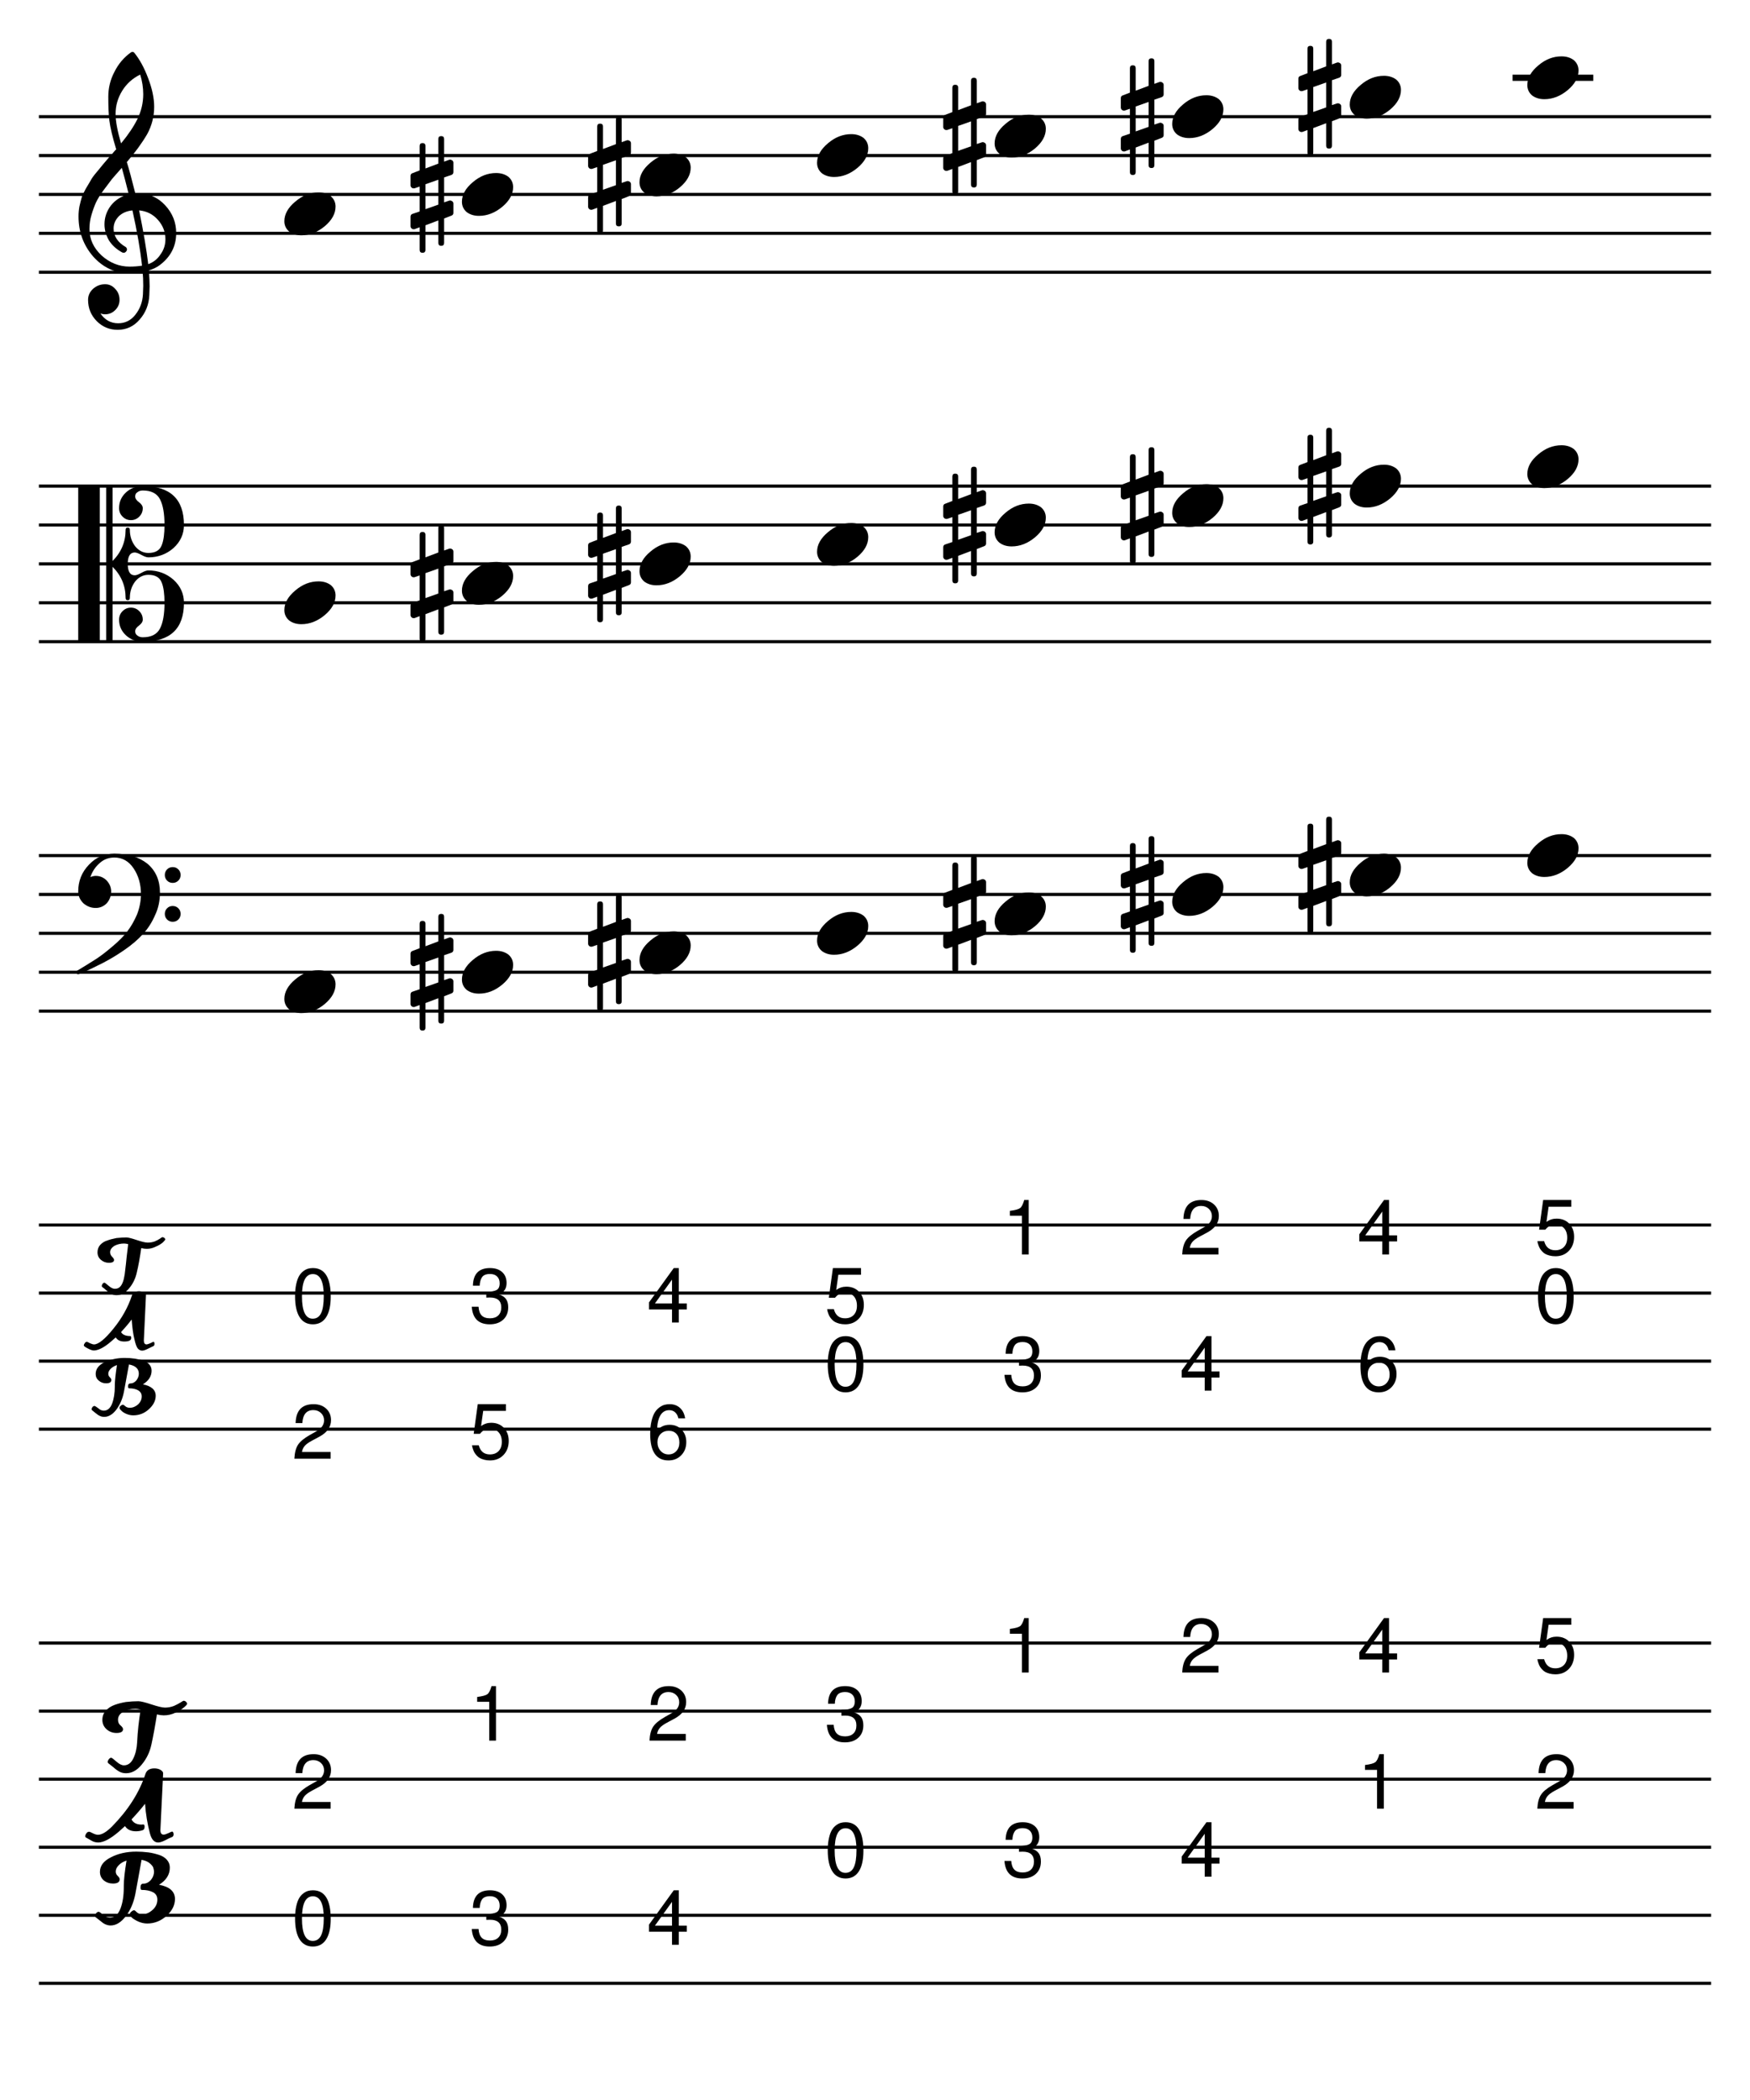<?xml version="1.0" encoding="UTF-8" standalone="no"?>
<svg width="637.794px" height="765.353px" viewBox="0 0 637.794 765.353"
 xmlns="http://www.w3.org/2000/svg" xmlns:xlink="http://www.w3.org/1999/xlink" version="1.2" baseProfile="tiny">
<title>doubleharmonic (98)</title>
<desc>Generated by MuseScore 3.4.2</desc>
<polyline class="StaffLines" fill="none" stroke="#000000" stroke-width="1.13" stroke-linejoin="bevel" points="14.173,42.52 623.621,42.52"/>
<polyline class="StaffLines" fill="none" stroke="#000000" stroke-width="1.13" stroke-linejoin="bevel" points="14.173,56.693 623.621,56.693"/>
<polyline class="StaffLines" fill="none" stroke="#000000" stroke-width="1.13" stroke-linejoin="bevel" points="14.173,70.866 623.621,70.866"/>
<polyline class="StaffLines" fill="none" stroke="#000000" stroke-width="1.13" stroke-linejoin="bevel" points="14.173,85.039 623.621,85.039"/>
<polyline class="StaffLines" fill="none" stroke="#000000" stroke-width="1.13" stroke-linejoin="bevel" points="14.173,99.213 623.621,99.213"/>
<polyline class="StaffLines" fill="none" stroke="#000000" stroke-width="1.13" stroke-linejoin="bevel" points="14.173,177.165 623.621,177.165"/>
<polyline class="StaffLines" fill="none" stroke="#000000" stroke-width="1.13" stroke-linejoin="bevel" points="14.173,191.339 623.621,191.339"/>
<polyline class="StaffLines" fill="none" stroke="#000000" stroke-width="1.13" stroke-linejoin="bevel" points="14.173,205.512 623.621,205.512"/>
<polyline class="StaffLines" fill="none" stroke="#000000" stroke-width="1.13" stroke-linejoin="bevel" points="14.173,219.685 623.621,219.685"/>
<polyline class="StaffLines" fill="none" stroke="#000000" stroke-width="1.13" stroke-linejoin="bevel" points="14.173,233.858 623.621,233.858"/>
<polyline class="StaffLines" fill="none" stroke="#000000" stroke-width="1.13" stroke-linejoin="bevel" points="14.173,311.811 623.621,311.811"/>
<polyline class="StaffLines" fill="none" stroke="#000000" stroke-width="1.13" stroke-linejoin="bevel" points="14.173,325.984 623.621,325.984"/>
<polyline class="StaffLines" fill="none" stroke="#000000" stroke-width="1.13" stroke-linejoin="bevel" points="14.173,340.157 623.621,340.157"/>
<polyline class="StaffLines" fill="none" stroke="#000000" stroke-width="1.13" stroke-linejoin="bevel" points="14.173,354.331 623.621,354.331"/>
<polyline class="StaffLines" fill="none" stroke="#000000" stroke-width="1.13" stroke-linejoin="bevel" points="14.173,368.504 623.621,368.504"/>
<polyline class="StaffLines" fill="none" stroke="#000000" stroke-width="1.13" stroke-linejoin="bevel" points="14.173,446.457 623.621,446.457"/>
<polyline class="StaffLines" fill="none" stroke="#000000" stroke-width="1.13" stroke-linejoin="bevel" points="14.173,471.26 623.621,471.26"/>
<polyline class="StaffLines" fill="none" stroke="#000000" stroke-width="1.13" stroke-linejoin="bevel" points="14.173,496.063 623.621,496.063"/>
<polyline class="StaffLines" fill="none" stroke="#000000" stroke-width="1.13" stroke-linejoin="bevel" points="14.173,520.866 623.621,520.866"/>
<polyline class="StaffLines" fill="none" stroke="#000000" stroke-width="1.13" stroke-linejoin="bevel" points="14.173,598.819 623.621,598.819"/>
<polyline class="StaffLines" fill="none" stroke="#000000" stroke-width="1.13" stroke-linejoin="bevel" points="14.173,623.622 623.621,623.622"/>
<polyline class="StaffLines" fill="none" stroke="#000000" stroke-width="1.13" stroke-linejoin="bevel" points="14.173,648.425 623.621,648.425"/>
<polyline class="StaffLines" fill="none" stroke="#000000" stroke-width="1.13" stroke-linejoin="bevel" points="14.173,673.228 623.621,673.228"/>
<polyline class="StaffLines" fill="none" stroke="#000000" stroke-width="1.13" stroke-linejoin="bevel" points="14.173,698.032 623.621,698.032"/>
<polyline class="StaffLines" fill="none" stroke="#000000" stroke-width="1.13" stroke-linejoin="bevel" points="14.173,722.835 623.621,722.835"/>
<path class="Accidental" transform="matrix(0.567,0,0,0.567,149.621,354.331)" d="M21.578,31.156 C21.578,32.396 20.961,33.016 19.727,33.016 C18.492,33.016 17.875,32.396 17.875,31.156 L17.875,16.703 L9.578,19.828 L9.578,35.641 C9.578,36.88 8.958,37.5 7.719,37.5 C6.479,37.5 5.859,36.88 5.859,35.641 L5.859,21.094 L2.734,22.266 C2.672,22.328 2.411,22.359 1.953,22.359 C1.432,22.359 0.977,22.164 0.586,21.773 C0.195,21.383 0,20.927 0,20.406 L0,14.359 C0,13.38 0.422,12.76 1.266,12.5 L5.859,10.938 L5.859,-5.078 L2.734,-4 C2.672,-3.938 2.411,-3.906 1.953,-3.906 C1.432,-3.906 0.977,-4.102 0.586,-4.492 C0.195,-4.883 0,-5.339 0,-5.859 L0,-11.922 C0,-12.828 0.422,-13.412 1.266,-13.672 L5.859,-15.438 L5.859,-31.156 C5.859,-32.396 6.479,-33.016 7.719,-33.016 C8.958,-33.016 9.578,-32.396 9.578,-31.156 L9.578,-16.703 L17.875,-19.828 L17.875,-35.641 C17.875,-36.88 18.492,-37.5 19.727,-37.5 C20.961,-37.5 21.578,-36.88 21.578,-35.641 L21.578,-21.094 L24.812,-22.266 C24.875,-22.328 25.099,-22.359 25.484,-22.359 C25.943,-22.359 26.432,-22.167 26.953,-21.781 C27.349,-21.385 27.547,-20.927 27.547,-20.406 L27.547,-14.359 C27.547,-13.443 27.088,-12.823 26.172,-12.5 L21.578,-10.938 L21.578,5.078 L24.812,4 C24.875,3.938 25.099,3.906 25.484,3.906 C25.943,3.906 26.432,4.104 26.953,4.5 C27.349,4.885 27.547,5.339 27.547,5.859 L27.547,11.922 C27.547,12.766 27.088,13.349 26.172,13.672 L21.578,15.438 L21.578,31.156 M17.875,-9.469 L9.578,-6.547 L9.578,9.469 L17.875,6.547 L17.875,-9.469 "/>
<path class="Accidental" transform="matrix(0.567,0,0,0.567,214.335,347.244)" d="M21.578,31.156 C21.578,32.396 20.961,33.016 19.727,33.016 C18.492,33.016 17.875,32.396 17.875,31.156 L17.875,16.703 L9.578,19.828 L9.578,35.641 C9.578,36.88 8.958,37.5 7.719,37.5 C6.479,37.5 5.859,36.88 5.859,35.641 L5.859,21.094 L2.734,22.266 C2.672,22.328 2.411,22.359 1.953,22.359 C1.432,22.359 0.977,22.164 0.586,21.773 C0.195,21.383 0,20.927 0,20.406 L0,14.359 C0,13.38 0.422,12.76 1.266,12.5 L5.859,10.938 L5.859,-5.078 L2.734,-4 C2.672,-3.938 2.411,-3.906 1.953,-3.906 C1.432,-3.906 0.977,-4.102 0.586,-4.492 C0.195,-4.883 0,-5.339 0,-5.859 L0,-11.922 C0,-12.828 0.422,-13.412 1.266,-13.672 L5.859,-15.438 L5.859,-31.156 C5.859,-32.396 6.479,-33.016 7.719,-33.016 C8.958,-33.016 9.578,-32.396 9.578,-31.156 L9.578,-16.703 L17.875,-19.828 L17.875,-35.641 C17.875,-36.88 18.492,-37.5 19.727,-37.5 C20.961,-37.5 21.578,-36.88 21.578,-35.641 L21.578,-21.094 L24.812,-22.266 C24.875,-22.328 25.099,-22.359 25.484,-22.359 C25.943,-22.359 26.432,-22.167 26.953,-21.781 C27.349,-21.385 27.547,-20.927 27.547,-20.406 L27.547,-14.359 C27.547,-13.443 27.088,-12.823 26.172,-12.5 L21.578,-10.938 L21.578,5.078 L24.812,4 C24.875,3.938 25.099,3.906 25.484,3.906 C25.943,3.906 26.432,4.104 26.953,4.5 C27.349,4.885 27.547,5.339 27.547,5.859 L27.547,11.922 C27.547,12.766 27.088,13.349 26.172,13.672 L21.578,15.438 L21.578,31.156 M17.875,-9.469 L9.578,-6.547 L9.578,9.469 L17.875,6.547 L17.875,-9.469 "/>
<path class="Accidental" transform="matrix(0.567,0,0,0.567,343.764,333.071)" d="M21.578,31.156 C21.578,32.396 20.961,33.016 19.727,33.016 C18.492,33.016 17.875,32.396 17.875,31.156 L17.875,16.703 L9.578,19.828 L9.578,35.641 C9.578,36.88 8.958,37.5 7.719,37.5 C6.479,37.5 5.859,36.88 5.859,35.641 L5.859,21.094 L2.734,22.266 C2.672,22.328 2.411,22.359 1.953,22.359 C1.432,22.359 0.977,22.164 0.586,21.773 C0.195,21.383 0,20.927 0,20.406 L0,14.359 C0,13.38 0.422,12.76 1.266,12.5 L5.859,10.938 L5.859,-5.078 L2.734,-4 C2.672,-3.938 2.411,-3.906 1.953,-3.906 C1.432,-3.906 0.977,-4.102 0.586,-4.492 C0.195,-4.883 0,-5.339 0,-5.859 L0,-11.922 C0,-12.828 0.422,-13.412 1.266,-13.672 L5.859,-15.438 L5.859,-31.156 C5.859,-32.396 6.479,-33.016 7.719,-33.016 C8.958,-33.016 9.578,-32.396 9.578,-31.156 L9.578,-16.703 L17.875,-19.828 L17.875,-35.641 C17.875,-36.88 18.492,-37.5 19.727,-37.5 C20.961,-37.5 21.578,-36.88 21.578,-35.641 L21.578,-21.094 L24.812,-22.266 C24.875,-22.328 25.099,-22.359 25.484,-22.359 C25.943,-22.359 26.432,-22.167 26.953,-21.781 C27.349,-21.385 27.547,-20.927 27.547,-20.406 L27.547,-14.359 C27.547,-13.443 27.088,-12.823 26.172,-12.5 L21.578,-10.938 L21.578,5.078 L24.812,4 C24.875,3.938 25.099,3.906 25.484,3.906 C25.943,3.906 26.432,4.104 26.953,4.5 C27.349,4.885 27.547,5.339 27.547,5.859 L27.547,11.922 C27.547,12.766 27.088,13.349 26.172,13.672 L21.578,15.438 L21.578,31.156 M17.875,-9.469 L9.578,-6.547 L9.578,9.469 L17.875,6.547 L17.875,-9.469 "/>
<path class="Accidental" transform="matrix(0.567,0,0,0.567,408.479,325.984)" d="M21.578,31.156 C21.578,32.396 20.961,33.016 19.727,33.016 C18.492,33.016 17.875,32.396 17.875,31.156 L17.875,16.703 L9.578,19.828 L9.578,35.641 C9.578,36.88 8.958,37.5 7.719,37.5 C6.479,37.5 5.859,36.88 5.859,35.641 L5.859,21.094 L2.734,22.266 C2.672,22.328 2.411,22.359 1.953,22.359 C1.432,22.359 0.977,22.164 0.586,21.773 C0.195,21.383 0,20.927 0,20.406 L0,14.359 C0,13.38 0.422,12.76 1.266,12.5 L5.859,10.938 L5.859,-5.078 L2.734,-4 C2.672,-3.938 2.411,-3.906 1.953,-3.906 C1.432,-3.906 0.977,-4.102 0.586,-4.492 C0.195,-4.883 0,-5.339 0,-5.859 L0,-11.922 C0,-12.828 0.422,-13.412 1.266,-13.672 L5.859,-15.438 L5.859,-31.156 C5.859,-32.396 6.479,-33.016 7.719,-33.016 C8.958,-33.016 9.578,-32.396 9.578,-31.156 L9.578,-16.703 L17.875,-19.828 L17.875,-35.641 C17.875,-36.88 18.492,-37.5 19.727,-37.5 C20.961,-37.5 21.578,-36.88 21.578,-35.641 L21.578,-21.094 L24.812,-22.266 C24.875,-22.328 25.099,-22.359 25.484,-22.359 C25.943,-22.359 26.432,-22.167 26.953,-21.781 C27.349,-21.385 27.547,-20.927 27.547,-20.406 L27.547,-14.359 C27.547,-13.443 27.088,-12.823 26.172,-12.5 L21.578,-10.938 L21.578,5.078 L24.812,4 C24.875,3.938 25.099,3.906 25.484,3.906 C25.943,3.906 26.432,4.104 26.953,4.5 C27.349,4.885 27.547,5.339 27.547,5.859 L27.547,11.922 C27.547,12.766 27.088,13.349 26.172,13.672 L21.578,15.438 L21.578,31.156 M17.875,-9.469 L9.578,-6.547 L9.578,9.469 L17.875,6.547 L17.875,-9.469 "/>
<path class="Accidental" transform="matrix(0.567,0,0,0.567,473.193,318.898)" d="M21.578,31.156 C21.578,32.396 20.961,33.016 19.727,33.016 C18.492,33.016 17.875,32.396 17.875,31.156 L17.875,16.703 L9.578,19.828 L9.578,35.641 C9.578,36.88 8.958,37.5 7.719,37.5 C6.479,37.5 5.859,36.88 5.859,35.641 L5.859,21.094 L2.734,22.266 C2.672,22.328 2.411,22.359 1.953,22.359 C1.432,22.359 0.977,22.164 0.586,21.773 C0.195,21.383 0,20.927 0,20.406 L0,14.359 C0,13.38 0.422,12.76 1.266,12.5 L5.859,10.938 L5.859,-5.078 L2.734,-4 C2.672,-3.938 2.411,-3.906 1.953,-3.906 C1.432,-3.906 0.977,-4.102 0.586,-4.492 C0.195,-4.883 0,-5.339 0,-5.859 L0,-11.922 C0,-12.828 0.422,-13.412 1.266,-13.672 L5.859,-15.438 L5.859,-31.156 C5.859,-32.396 6.479,-33.016 7.719,-33.016 C8.958,-33.016 9.578,-32.396 9.578,-31.156 L9.578,-16.703 L17.875,-19.828 L17.875,-35.641 C17.875,-36.88 18.492,-37.5 19.727,-37.5 C20.961,-37.5 21.578,-36.88 21.578,-35.641 L21.578,-21.094 L24.812,-22.266 C24.875,-22.328 25.099,-22.359 25.484,-22.359 C25.943,-22.359 26.432,-22.167 26.953,-21.781 C27.349,-21.385 27.547,-20.927 27.547,-20.406 L27.547,-14.359 C27.547,-13.443 27.088,-12.823 26.172,-12.5 L21.578,-10.938 L21.578,5.078 L24.812,4 C24.875,3.938 25.099,3.906 25.484,3.906 C25.943,3.906 26.432,4.104 26.953,4.5 C27.349,4.885 27.547,5.339 27.547,5.859 L27.547,11.922 C27.547,12.766 27.088,13.349 26.172,13.672 L21.578,15.438 L21.578,31.156 M17.875,-9.469 L9.578,-6.547 L9.578,9.469 L17.875,6.547 L17.875,-9.469 "/>
<path class="Accidental" transform="matrix(0.567,0,0,0.567,149.621,212.598)" d="M21.578,31.156 C21.578,32.396 20.961,33.016 19.727,33.016 C18.492,33.016 17.875,32.396 17.875,31.156 L17.875,16.703 L9.578,19.828 L9.578,35.641 C9.578,36.88 8.958,37.5 7.719,37.5 C6.479,37.5 5.859,36.88 5.859,35.641 L5.859,21.094 L2.734,22.266 C2.672,22.328 2.411,22.359 1.953,22.359 C1.432,22.359 0.977,22.164 0.586,21.773 C0.195,21.383 0,20.927 0,20.406 L0,14.359 C0,13.38 0.422,12.76 1.266,12.5 L5.859,10.938 L5.859,-5.078 L2.734,-4 C2.672,-3.938 2.411,-3.906 1.953,-3.906 C1.432,-3.906 0.977,-4.102 0.586,-4.492 C0.195,-4.883 0,-5.339 0,-5.859 L0,-11.922 C0,-12.828 0.422,-13.412 1.266,-13.672 L5.859,-15.438 L5.859,-31.156 C5.859,-32.396 6.479,-33.016 7.719,-33.016 C8.958,-33.016 9.578,-32.396 9.578,-31.156 L9.578,-16.703 L17.875,-19.828 L17.875,-35.641 C17.875,-36.88 18.492,-37.5 19.727,-37.5 C20.961,-37.5 21.578,-36.88 21.578,-35.641 L21.578,-21.094 L24.812,-22.266 C24.875,-22.328 25.099,-22.359 25.484,-22.359 C25.943,-22.359 26.432,-22.167 26.953,-21.781 C27.349,-21.385 27.547,-20.927 27.547,-20.406 L27.547,-14.359 C27.547,-13.443 27.088,-12.823 26.172,-12.5 L21.578,-10.938 L21.578,5.078 L24.812,4 C24.875,3.938 25.099,3.906 25.484,3.906 C25.943,3.906 26.432,4.104 26.953,4.5 C27.349,4.885 27.547,5.339 27.547,5.859 L27.547,11.922 C27.547,12.766 27.088,13.349 26.172,13.672 L21.578,15.438 L21.578,31.156 M17.875,-9.469 L9.578,-6.547 L9.578,9.469 L17.875,6.547 L17.875,-9.469 "/>
<path class="Accidental" transform="matrix(0.567,0,0,0.567,214.335,205.512)" d="M21.578,31.156 C21.578,32.396 20.961,33.016 19.727,33.016 C18.492,33.016 17.875,32.396 17.875,31.156 L17.875,16.703 L9.578,19.828 L9.578,35.641 C9.578,36.88 8.958,37.5 7.719,37.5 C6.479,37.5 5.859,36.88 5.859,35.641 L5.859,21.094 L2.734,22.266 C2.672,22.328 2.411,22.359 1.953,22.359 C1.432,22.359 0.977,22.164 0.586,21.773 C0.195,21.383 0,20.927 0,20.406 L0,14.359 C0,13.38 0.422,12.76 1.266,12.5 L5.859,10.938 L5.859,-5.078 L2.734,-4 C2.672,-3.938 2.411,-3.906 1.953,-3.906 C1.432,-3.906 0.977,-4.102 0.586,-4.492 C0.195,-4.883 0,-5.339 0,-5.859 L0,-11.922 C0,-12.828 0.422,-13.412 1.266,-13.672 L5.859,-15.438 L5.859,-31.156 C5.859,-32.396 6.479,-33.016 7.719,-33.016 C8.958,-33.016 9.578,-32.396 9.578,-31.156 L9.578,-16.703 L17.875,-19.828 L17.875,-35.641 C17.875,-36.88 18.492,-37.5 19.727,-37.5 C20.961,-37.5 21.578,-36.88 21.578,-35.641 L21.578,-21.094 L24.812,-22.266 C24.875,-22.328 25.099,-22.359 25.484,-22.359 C25.943,-22.359 26.432,-22.167 26.953,-21.781 C27.349,-21.385 27.547,-20.927 27.547,-20.406 L27.547,-14.359 C27.547,-13.443 27.088,-12.823 26.172,-12.5 L21.578,-10.938 L21.578,5.078 L24.812,4 C24.875,3.938 25.099,3.906 25.484,3.906 C25.943,3.906 26.432,4.104 26.953,4.5 C27.349,4.885 27.547,5.339 27.547,5.859 L27.547,11.922 C27.547,12.766 27.088,13.349 26.172,13.672 L21.578,15.438 L21.578,31.156 M17.875,-9.469 L9.578,-6.547 L9.578,9.469 L17.875,6.547 L17.875,-9.469 "/>
<path class="Accidental" transform="matrix(0.567,0,0,0.567,343.764,191.339)" d="M21.578,31.156 C21.578,32.396 20.961,33.016 19.727,33.016 C18.492,33.016 17.875,32.396 17.875,31.156 L17.875,16.703 L9.578,19.828 L9.578,35.641 C9.578,36.88 8.958,37.5 7.719,37.5 C6.479,37.5 5.859,36.88 5.859,35.641 L5.859,21.094 L2.734,22.266 C2.672,22.328 2.411,22.359 1.953,22.359 C1.432,22.359 0.977,22.164 0.586,21.773 C0.195,21.383 0,20.927 0,20.406 L0,14.359 C0,13.38 0.422,12.76 1.266,12.5 L5.859,10.938 L5.859,-5.078 L2.734,-4 C2.672,-3.938 2.411,-3.906 1.953,-3.906 C1.432,-3.906 0.977,-4.102 0.586,-4.492 C0.195,-4.883 0,-5.339 0,-5.859 L0,-11.922 C0,-12.828 0.422,-13.412 1.266,-13.672 L5.859,-15.438 L5.859,-31.156 C5.859,-32.396 6.479,-33.016 7.719,-33.016 C8.958,-33.016 9.578,-32.396 9.578,-31.156 L9.578,-16.703 L17.875,-19.828 L17.875,-35.641 C17.875,-36.88 18.492,-37.5 19.727,-37.5 C20.961,-37.5 21.578,-36.88 21.578,-35.641 L21.578,-21.094 L24.812,-22.266 C24.875,-22.328 25.099,-22.359 25.484,-22.359 C25.943,-22.359 26.432,-22.167 26.953,-21.781 C27.349,-21.385 27.547,-20.927 27.547,-20.406 L27.547,-14.359 C27.547,-13.443 27.088,-12.823 26.172,-12.5 L21.578,-10.938 L21.578,5.078 L24.812,4 C24.875,3.938 25.099,3.906 25.484,3.906 C25.943,3.906 26.432,4.104 26.953,4.5 C27.349,4.885 27.547,5.339 27.547,5.859 L27.547,11.922 C27.547,12.766 27.088,13.349 26.172,13.672 L21.578,15.438 L21.578,31.156 M17.875,-9.469 L9.578,-6.547 L9.578,9.469 L17.875,6.547 L17.875,-9.469 "/>
<path class="Accidental" transform="matrix(0.567,0,0,0.567,408.479,184.252)" d="M21.578,31.156 C21.578,32.396 20.961,33.016 19.727,33.016 C18.492,33.016 17.875,32.396 17.875,31.156 L17.875,16.703 L9.578,19.828 L9.578,35.641 C9.578,36.88 8.958,37.5 7.719,37.5 C6.479,37.5 5.859,36.88 5.859,35.641 L5.859,21.094 L2.734,22.266 C2.672,22.328 2.411,22.359 1.953,22.359 C1.432,22.359 0.977,22.164 0.586,21.773 C0.195,21.383 0,20.927 0,20.406 L0,14.359 C0,13.38 0.422,12.76 1.266,12.5 L5.859,10.938 L5.859,-5.078 L2.734,-4 C2.672,-3.938 2.411,-3.906 1.953,-3.906 C1.432,-3.906 0.977,-4.102 0.586,-4.492 C0.195,-4.883 0,-5.339 0,-5.859 L0,-11.922 C0,-12.828 0.422,-13.412 1.266,-13.672 L5.859,-15.438 L5.859,-31.156 C5.859,-32.396 6.479,-33.016 7.719,-33.016 C8.958,-33.016 9.578,-32.396 9.578,-31.156 L9.578,-16.703 L17.875,-19.828 L17.875,-35.641 C17.875,-36.88 18.492,-37.5 19.727,-37.5 C20.961,-37.5 21.578,-36.88 21.578,-35.641 L21.578,-21.094 L24.812,-22.266 C24.875,-22.328 25.099,-22.359 25.484,-22.359 C25.943,-22.359 26.432,-22.167 26.953,-21.781 C27.349,-21.385 27.547,-20.927 27.547,-20.406 L27.547,-14.359 C27.547,-13.443 27.088,-12.823 26.172,-12.5 L21.578,-10.938 L21.578,5.078 L24.812,4 C24.875,3.938 25.099,3.906 25.484,3.906 C25.943,3.906 26.432,4.104 26.953,4.5 C27.349,4.885 27.547,5.339 27.547,5.859 L27.547,11.922 C27.547,12.766 27.088,13.349 26.172,13.672 L21.578,15.438 L21.578,31.156 M17.875,-9.469 L9.578,-6.547 L9.578,9.469 L17.875,6.547 L17.875,-9.469 "/>
<path class="Accidental" transform="matrix(0.567,0,0,0.567,473.193,177.165)" d="M21.578,31.156 C21.578,32.396 20.961,33.016 19.727,33.016 C18.492,33.016 17.875,32.396 17.875,31.156 L17.875,16.703 L9.578,19.828 L9.578,35.641 C9.578,36.88 8.958,37.5 7.719,37.5 C6.479,37.5 5.859,36.88 5.859,35.641 L5.859,21.094 L2.734,22.266 C2.672,22.328 2.411,22.359 1.953,22.359 C1.432,22.359 0.977,22.164 0.586,21.773 C0.195,21.383 0,20.927 0,20.406 L0,14.359 C0,13.38 0.422,12.76 1.266,12.5 L5.859,10.938 L5.859,-5.078 L2.734,-4 C2.672,-3.938 2.411,-3.906 1.953,-3.906 C1.432,-3.906 0.977,-4.102 0.586,-4.492 C0.195,-4.883 0,-5.339 0,-5.859 L0,-11.922 C0,-12.828 0.422,-13.412 1.266,-13.672 L5.859,-15.438 L5.859,-31.156 C5.859,-32.396 6.479,-33.016 7.719,-33.016 C8.958,-33.016 9.578,-32.396 9.578,-31.156 L9.578,-16.703 L17.875,-19.828 L17.875,-35.641 C17.875,-36.88 18.492,-37.5 19.727,-37.5 C20.961,-37.5 21.578,-36.88 21.578,-35.641 L21.578,-21.094 L24.812,-22.266 C24.875,-22.328 25.099,-22.359 25.484,-22.359 C25.943,-22.359 26.432,-22.167 26.953,-21.781 C27.349,-21.385 27.547,-20.927 27.547,-20.406 L27.547,-14.359 C27.547,-13.443 27.088,-12.823 26.172,-12.5 L21.578,-10.938 L21.578,5.078 L24.812,4 C24.875,3.938 25.099,3.906 25.484,3.906 C25.943,3.906 26.432,4.104 26.953,4.5 C27.349,4.885 27.547,5.339 27.547,5.859 L27.547,11.922 C27.547,12.766 27.088,13.349 26.172,13.672 L21.578,15.438 L21.578,31.156 M17.875,-9.469 L9.578,-6.547 L9.578,9.469 L17.875,6.547 L17.875,-9.469 "/>
<path class="Accidental" transform="matrix(0.567,0,0,0.567,149.621,70.866)" d="M21.578,31.156 C21.578,32.396 20.961,33.016 19.727,33.016 C18.492,33.016 17.875,32.396 17.875,31.156 L17.875,16.703 L9.578,19.828 L9.578,35.641 C9.578,36.88 8.958,37.5 7.719,37.5 C6.479,37.5 5.859,36.88 5.859,35.641 L5.859,21.094 L2.734,22.266 C2.672,22.328 2.411,22.359 1.953,22.359 C1.432,22.359 0.977,22.164 0.586,21.773 C0.195,21.383 0,20.927 0,20.406 L0,14.359 C0,13.38 0.422,12.76 1.266,12.5 L5.859,10.938 L5.859,-5.078 L2.734,-4 C2.672,-3.938 2.411,-3.906 1.953,-3.906 C1.432,-3.906 0.977,-4.102 0.586,-4.492 C0.195,-4.883 0,-5.339 0,-5.859 L0,-11.922 C0,-12.828 0.422,-13.412 1.266,-13.672 L5.859,-15.438 L5.859,-31.156 C5.859,-32.396 6.479,-33.016 7.719,-33.016 C8.958,-33.016 9.578,-32.396 9.578,-31.156 L9.578,-16.703 L17.875,-19.828 L17.875,-35.641 C17.875,-36.88 18.492,-37.5 19.727,-37.5 C20.961,-37.5 21.578,-36.88 21.578,-35.641 L21.578,-21.094 L24.812,-22.266 C24.875,-22.328 25.099,-22.359 25.484,-22.359 C25.943,-22.359 26.432,-22.167 26.953,-21.781 C27.349,-21.385 27.547,-20.927 27.547,-20.406 L27.547,-14.359 C27.547,-13.443 27.088,-12.823 26.172,-12.5 L21.578,-10.938 L21.578,5.078 L24.812,4 C24.875,3.938 25.099,3.906 25.484,3.906 C25.943,3.906 26.432,4.104 26.953,4.5 C27.349,4.885 27.547,5.339 27.547,5.859 L27.547,11.922 C27.547,12.766 27.088,13.349 26.172,13.672 L21.578,15.438 L21.578,31.156 M17.875,-9.469 L9.578,-6.547 L9.578,9.469 L17.875,6.547 L17.875,-9.469 "/>
<path class="Accidental" transform="matrix(0.567,0,0,0.567,214.335,63.779)" d="M21.578,31.156 C21.578,32.396 20.961,33.016 19.727,33.016 C18.492,33.016 17.875,32.396 17.875,31.156 L17.875,16.703 L9.578,19.828 L9.578,35.641 C9.578,36.88 8.958,37.5 7.719,37.5 C6.479,37.5 5.859,36.88 5.859,35.641 L5.859,21.094 L2.734,22.266 C2.672,22.328 2.411,22.359 1.953,22.359 C1.432,22.359 0.977,22.164 0.586,21.773 C0.195,21.383 0,20.927 0,20.406 L0,14.359 C0,13.38 0.422,12.76 1.266,12.5 L5.859,10.938 L5.859,-5.078 L2.734,-4 C2.672,-3.938 2.411,-3.906 1.953,-3.906 C1.432,-3.906 0.977,-4.102 0.586,-4.492 C0.195,-4.883 0,-5.339 0,-5.859 L0,-11.922 C0,-12.828 0.422,-13.412 1.266,-13.672 L5.859,-15.438 L5.859,-31.156 C5.859,-32.396 6.479,-33.016 7.719,-33.016 C8.958,-33.016 9.578,-32.396 9.578,-31.156 L9.578,-16.703 L17.875,-19.828 L17.875,-35.641 C17.875,-36.88 18.492,-37.5 19.727,-37.5 C20.961,-37.5 21.578,-36.88 21.578,-35.641 L21.578,-21.094 L24.812,-22.266 C24.875,-22.328 25.099,-22.359 25.484,-22.359 C25.943,-22.359 26.432,-22.167 26.953,-21.781 C27.349,-21.385 27.547,-20.927 27.547,-20.406 L27.547,-14.359 C27.547,-13.443 27.088,-12.823 26.172,-12.5 L21.578,-10.938 L21.578,5.078 L24.812,4 C24.875,3.938 25.099,3.906 25.484,3.906 C25.943,3.906 26.432,4.104 26.953,4.5 C27.349,4.885 27.547,5.339 27.547,5.859 L27.547,11.922 C27.547,12.766 27.088,13.349 26.172,13.672 L21.578,15.438 L21.578,31.156 M17.875,-9.469 L9.578,-6.547 L9.578,9.469 L17.875,6.547 L17.875,-9.469 "/>
<path class="Accidental" transform="matrix(0.567,0,0,0.567,343.764,49.606)" d="M21.578,31.156 C21.578,32.396 20.961,33.016 19.727,33.016 C18.492,33.016 17.875,32.396 17.875,31.156 L17.875,16.703 L9.578,19.828 L9.578,35.641 C9.578,36.88 8.958,37.5 7.719,37.5 C6.479,37.5 5.859,36.88 5.859,35.641 L5.859,21.094 L2.734,22.266 C2.672,22.328 2.411,22.359 1.953,22.359 C1.432,22.359 0.977,22.164 0.586,21.773 C0.195,21.383 0,20.927 0,20.406 L0,14.359 C0,13.38 0.422,12.76 1.266,12.5 L5.859,10.938 L5.859,-5.078 L2.734,-4 C2.672,-3.938 2.411,-3.906 1.953,-3.906 C1.432,-3.906 0.977,-4.102 0.586,-4.492 C0.195,-4.883 0,-5.339 0,-5.859 L0,-11.922 C0,-12.828 0.422,-13.412 1.266,-13.672 L5.859,-15.438 L5.859,-31.156 C5.859,-32.396 6.479,-33.016 7.719,-33.016 C8.958,-33.016 9.578,-32.396 9.578,-31.156 L9.578,-16.703 L17.875,-19.828 L17.875,-35.641 C17.875,-36.88 18.492,-37.5 19.727,-37.5 C20.961,-37.5 21.578,-36.88 21.578,-35.641 L21.578,-21.094 L24.812,-22.266 C24.875,-22.328 25.099,-22.359 25.484,-22.359 C25.943,-22.359 26.432,-22.167 26.953,-21.781 C27.349,-21.385 27.547,-20.927 27.547,-20.406 L27.547,-14.359 C27.547,-13.443 27.088,-12.823 26.172,-12.5 L21.578,-10.938 L21.578,5.078 L24.812,4 C24.875,3.938 25.099,3.906 25.484,3.906 C25.943,3.906 26.432,4.104 26.953,4.5 C27.349,4.885 27.547,5.339 27.547,5.859 L27.547,11.922 C27.547,12.766 27.088,13.349 26.172,13.672 L21.578,15.438 L21.578,31.156 M17.875,-9.469 L9.578,-6.547 L9.578,9.469 L17.875,6.547 L17.875,-9.469 "/>
<path class="Accidental" transform="matrix(0.567,0,0,0.567,408.479,42.52)" d="M21.578,31.156 C21.578,32.396 20.961,33.016 19.727,33.016 C18.492,33.016 17.875,32.396 17.875,31.156 L17.875,16.703 L9.578,19.828 L9.578,35.641 C9.578,36.88 8.958,37.5 7.719,37.5 C6.479,37.5 5.859,36.88 5.859,35.641 L5.859,21.094 L2.734,22.266 C2.672,22.328 2.411,22.359 1.953,22.359 C1.432,22.359 0.977,22.164 0.586,21.773 C0.195,21.383 0,20.927 0,20.406 L0,14.359 C0,13.38 0.422,12.76 1.266,12.5 L5.859,10.938 L5.859,-5.078 L2.734,-4 C2.672,-3.938 2.411,-3.906 1.953,-3.906 C1.432,-3.906 0.977,-4.102 0.586,-4.492 C0.195,-4.883 0,-5.339 0,-5.859 L0,-11.922 C0,-12.828 0.422,-13.412 1.266,-13.672 L5.859,-15.438 L5.859,-31.156 C5.859,-32.396 6.479,-33.016 7.719,-33.016 C8.958,-33.016 9.578,-32.396 9.578,-31.156 L9.578,-16.703 L17.875,-19.828 L17.875,-35.641 C17.875,-36.88 18.492,-37.5 19.727,-37.5 C20.961,-37.5 21.578,-36.88 21.578,-35.641 L21.578,-21.094 L24.812,-22.266 C24.875,-22.328 25.099,-22.359 25.484,-22.359 C25.943,-22.359 26.432,-22.167 26.953,-21.781 C27.349,-21.385 27.547,-20.927 27.547,-20.406 L27.547,-14.359 C27.547,-13.443 27.088,-12.823 26.172,-12.5 L21.578,-10.938 L21.578,5.078 L24.812,4 C24.875,3.938 25.099,3.906 25.484,3.906 C25.943,3.906 26.432,4.104 26.953,4.5 C27.349,4.885 27.547,5.339 27.547,5.859 L27.547,11.922 C27.547,12.766 27.088,13.349 26.172,13.672 L21.578,15.438 L21.578,31.156 M17.875,-9.469 L9.578,-6.547 L9.578,9.469 L17.875,6.547 L17.875,-9.469 "/>
<path class="Accidental" transform="matrix(0.567,0,0,0.567,473.193,35.433)" d="M21.578,31.156 C21.578,32.396 20.961,33.016 19.727,33.016 C18.492,33.016 17.875,32.396 17.875,31.156 L17.875,16.703 L9.578,19.828 L9.578,35.641 C9.578,36.88 8.958,37.5 7.719,37.5 C6.479,37.5 5.859,36.88 5.859,35.641 L5.859,21.094 L2.734,22.266 C2.672,22.328 2.411,22.359 1.953,22.359 C1.432,22.359 0.977,22.164 0.586,21.773 C0.195,21.383 0,20.927 0,20.406 L0,14.359 C0,13.38 0.422,12.76 1.266,12.5 L5.859,10.938 L5.859,-5.078 L2.734,-4 C2.672,-3.938 2.411,-3.906 1.953,-3.906 C1.432,-3.906 0.977,-4.102 0.586,-4.492 C0.195,-4.883 0,-5.339 0,-5.859 L0,-11.922 C0,-12.828 0.422,-13.412 1.266,-13.672 L5.859,-15.438 L5.859,-31.156 C5.859,-32.396 6.479,-33.016 7.719,-33.016 C8.958,-33.016 9.578,-32.396 9.578,-31.156 L9.578,-16.703 L17.875,-19.828 L17.875,-35.641 C17.875,-36.88 18.492,-37.5 19.727,-37.5 C20.961,-37.5 21.578,-36.88 21.578,-35.641 L21.578,-21.094 L24.812,-22.266 C24.875,-22.328 25.099,-22.359 25.484,-22.359 C25.943,-22.359 26.432,-22.167 26.953,-21.781 C27.349,-21.385 27.547,-20.927 27.547,-20.406 L27.547,-14.359 C27.547,-13.443 27.088,-12.823 26.172,-12.5 L21.578,-10.938 L21.578,5.078 L24.812,4 C24.875,3.938 25.099,3.906 25.484,3.906 C25.943,3.906 26.432,4.104 26.953,4.5 C27.349,4.885 27.547,5.339 27.547,5.859 L27.547,11.922 C27.547,12.766 27.088,13.349 26.172,13.672 L21.578,15.438 L21.578,31.156 M17.875,-9.469 L9.578,-6.547 L9.578,9.469 L17.875,6.547 L17.875,-9.469 "/>
<polyline class="LedgerLine" fill="none" stroke="#000000" stroke-width="2.27" stroke-linecap="square" stroke-linejoin="bevel" points="552.387,28.346 579.551,28.346"/>
<path class="Note" fill="#ffffff" fill-opacity="0.0" fill-rule="evenodd" d="M104.913,685.63 L123.622,685.63 L123.622,710.433 L104.913,710.433 L104.913,685.63 "/>
<path class="Note" d="M107.533,699.172 C107.533,697.516 107.674,696.052 107.955,694.782 C108.236,693.511 108.591,692.516 109.018,691.797 C109.445,691.078 109.958,690.495 110.557,690.047 C111.156,689.599 111.731,689.3 112.283,689.149 C112.835,688.998 113.419,688.922 114.033,688.922 C118.367,688.922 120.533,692.396 120.533,699.344 C120.533,702.615 119.976,705.112 118.861,706.836 C117.747,708.56 116.138,709.422 114.033,709.422 C111.908,709.422 110.294,708.55 109.19,706.805 C108.085,705.06 107.533,702.516 107.533,699.172 M118.002,699.125 C118.002,693.782 116.677,691.11 114.026,691.11 C111.374,691.11 110.049,693.808 110.049,699.203 C110.049,704.651 111.356,707.375 113.971,707.375 C115.356,707.375 116.374,706.703 117.026,705.36 C117.677,704.016 118.002,701.938 118.002,699.125"/>
<path class="Note" fill="#ffffff" fill-opacity="0.0" fill-rule="evenodd" d="M104.913,636.024 L123.622,636.024 L123.622,660.827 L104.913,660.827 L104.913,636.024 "/>
<path class="Note" d="M107.736,646.206 C107.861,641.613 110.044,639.316 114.283,639.316 C116.169,639.316 117.7,639.857 118.877,640.941 C120.054,642.024 120.643,643.425 120.643,645.144 C120.643,647.613 119.242,649.613 116.44,651.144 L113.643,652.644 C112.424,653.3 111.554,653.936 111.033,654.55 C110.513,655.165 110.184,655.894 110.049,656.738 L120.502,656.738 L120.502,659.175 L107.283,659.175 C107.398,656.988 107.838,655.303 108.604,654.121 C109.369,652.938 110.789,651.759 112.861,650.581 L115.424,649.128 C117.216,648.097 118.111,646.79 118.111,645.206 C118.111,644.144 117.739,643.256 116.994,642.542 C116.249,641.829 115.32,641.472 114.205,641.472 C111.716,641.472 110.377,643.05 110.19,646.206 L107.736,646.206 "/>
<path class="Note" fill="#ffffff" fill-opacity="0.0" fill-rule="evenodd" d="M169.627,685.63 L188.336,685.63 L188.336,710.433 L169.627,710.433 L169.627,685.63 "/>
<path class="Note" d="M178.607,691.078 C177.191,691.078 176.217,691.466 175.685,692.242 C175.154,693.018 174.868,694.052 174.826,695.344 L172.357,695.344 C172.451,691.063 174.524,688.922 178.576,688.922 C180.461,688.922 181.941,689.409 183.013,690.383 C184.086,691.357 184.623,692.693 184.623,694.391 C184.623,696.401 183.701,697.771 181.857,698.5 C183.045,698.917 183.901,699.492 184.428,700.227 C184.954,700.961 185.217,701.964 185.217,703.235 C185.217,705.12 184.605,706.623 183.381,707.742 C182.157,708.862 180.529,709.422 178.498,709.422 C174.425,709.422 172.237,707.287 171.935,703.016 L174.404,703.016 C174.498,704.453 174.881,705.516 175.553,706.203 C176.224,706.891 177.232,707.235 178.576,707.235 C179.868,707.235 180.875,706.886 181.599,706.188 C182.323,705.49 182.685,704.516 182.685,703.266 C182.685,700.86 181.316,699.657 178.576,699.657 L177.545,699.688 L177.232,699.688 L177.232,697.578 C179.003,697.547 180.258,697.326 180.998,696.914 C181.737,696.503 182.107,695.688 182.107,694.469 C182.107,693.427 181.795,692.602 181.17,691.992 C180.545,691.383 179.691,691.078 178.607,691.078"/>
<path class="Note" fill="#ffffff" fill-opacity="0.0" fill-rule="evenodd" d="M169.627,611.22 L188.336,611.22 L188.336,636.024 L169.627,636.024 L169.627,611.22 "/>
<path class="Note" d="M178.295,620.231 L173.904,620.231 L173.904,618.466 C175.81,618.226 177.053,617.89 177.631,617.458 C178.209,617.026 178.711,616.044 179.138,614.513 L180.763,614.513 L180.763,634.372 L178.295,634.372 L178.295,620.231 "/>
<path class="Note" fill="#ffffff" fill-opacity="0.0" fill-rule="evenodd" d="M234.342,685.63 L253.051,685.63 L253.051,710.433 L234.342,710.433 L234.342,685.63 "/>
<path class="Note" d="M244.915,704.016 L236.54,704.016 L236.54,701.422 L245.556,688.922 L247.384,688.922 L247.384,701.813 L250.322,701.813 L250.322,704.016 L247.384,704.016 L247.384,708.782 L244.915,708.782 L244.915,704.016 M244.915,701.813 L244.915,693.125 L238.697,701.813 L244.915,701.813 "/>
<path class="Note" fill="#ffffff" fill-opacity="0.0" fill-rule="evenodd" d="M234.342,611.22 L253.051,611.22 L253.051,636.024 L234.342,636.024 L234.342,611.22 "/>
<path class="Note" d="M237.165,621.403 C237.29,616.81 239.473,614.513 243.712,614.513 C245.598,614.513 247.129,615.054 248.306,616.138 C249.483,617.221 250.072,618.622 250.072,620.341 C250.072,622.81 248.671,624.81 245.869,626.341 L243.072,627.841 C241.853,628.497 240.983,629.132 240.462,629.747 C239.941,630.362 239.613,631.091 239.478,631.935 L249.931,631.935 L249.931,634.372 L236.712,634.372 C236.827,632.185 237.267,630.5 238.033,629.317 C238.798,628.135 240.218,626.955 242.29,625.778 L244.853,624.325 C246.645,623.294 247.54,621.987 247.54,620.403 C247.54,619.341 247.168,618.453 246.423,617.739 C245.678,617.026 244.749,616.669 243.634,616.669 C241.145,616.669 239.806,618.247 239.619,621.403 L237.165,621.403 "/>
<path class="Note" fill="#ffffff" fill-opacity="0.0" fill-rule="evenodd" d="M299.056,660.827 L317.765,660.827 L317.765,685.63 L299.056,685.63 L299.056,660.827 "/>
<path class="Note" d="M301.677,674.369 C301.677,672.713 301.817,671.249 302.099,669.978 C302.38,668.708 302.734,667.713 303.161,666.994 C303.588,666.275 304.101,665.692 304.7,665.244 C305.299,664.796 305.875,664.497 306.427,664.346 C306.979,664.194 307.562,664.119 308.177,664.119 C312.51,664.119 314.677,667.593 314.677,674.541 C314.677,677.812 314.119,680.309 313.005,682.033 C311.89,683.757 310.281,684.619 308.177,684.619 C306.052,684.619 304.437,683.747 303.333,682.002 C302.229,680.257 301.677,677.713 301.677,674.369 M312.146,674.322 C312.146,668.978 310.82,666.306 308.169,666.306 C305.518,666.306 304.192,669.004 304.192,674.4 C304.192,679.848 305.5,682.572 308.114,682.572 C309.5,682.572 310.518,681.9 311.169,680.556 C311.82,679.213 312.146,677.135 312.146,674.322"/>
<path class="Note" fill="#ffffff" fill-opacity="0.0" fill-rule="evenodd" d="M299.056,611.22 L317.765,611.22 L317.765,636.024 L299.056,636.024 L299.056,611.22 "/>
<path class="Note" d="M308.036,616.669 C306.619,616.669 305.646,617.057 305.114,617.833 C304.583,618.609 304.297,619.643 304.255,620.935 L301.786,620.935 C301.88,616.653 303.953,614.513 308.005,614.513 C309.89,614.513 311.369,615 312.442,615.974 C313.515,616.948 314.052,618.284 314.052,619.981 C314.052,621.992 313.13,623.362 311.286,624.091 C312.474,624.507 313.33,625.083 313.856,625.817 C314.383,626.552 314.646,627.554 314.646,628.825 C314.646,630.711 314.034,632.213 312.81,633.333 C311.586,634.453 309.958,635.013 307.927,635.013 C303.854,635.013 301.666,632.877 301.364,628.606 L303.833,628.606 C303.927,630.044 304.31,631.106 304.981,631.794 C305.653,632.481 306.661,632.825 308.005,632.825 C309.297,632.825 310.304,632.476 311.028,631.778 C311.752,631.08 312.114,630.106 312.114,628.856 C312.114,626.45 310.744,625.247 308.005,625.247 L306.974,625.278 L306.661,625.278 L306.661,623.169 C308.432,623.138 309.687,622.916 310.427,622.505 C311.166,622.093 311.536,621.278 311.536,620.06 C311.536,619.018 311.224,618.192 310.599,617.583 C309.974,616.974 309.119,616.669 308.036,616.669"/>
<path class="Note" fill="#ffffff" fill-opacity="0.0" fill-rule="evenodd" d="M363.771,660.827 L382.479,660.827 L382.479,685.63 L363.771,685.63 L363.771,660.827 "/>
<path class="Note" d="M372.751,666.275 C371.334,666.275 370.36,666.663 369.829,667.439 C369.298,668.215 369.011,669.249 368.969,670.541 L366.501,670.541 C366.594,666.26 368.667,664.119 372.719,664.119 C374.605,664.119 376.084,664.606 377.157,665.58 C378.23,666.554 378.766,667.89 378.766,669.588 C378.766,671.598 377.844,672.968 376.001,673.697 C377.188,674.114 378.045,674.689 378.571,675.424 C379.097,676.158 379.36,677.161 379.36,678.431 C379.36,680.317 378.748,681.819 377.524,682.939 C376.3,684.059 374.673,684.619 372.641,684.619 C368.568,684.619 366.381,682.484 366.079,678.213 L368.548,678.213 C368.641,679.65 369.024,680.713 369.696,681.4 C370.368,682.088 371.376,682.431 372.719,682.431 C374.011,682.431 375.019,682.083 375.743,681.385 C376.467,680.687 376.829,679.713 376.829,678.463 C376.829,676.056 375.459,674.853 372.719,674.853 L371.688,674.885 L371.376,674.885 L371.376,672.775 C373.146,672.744 374.402,672.523 375.141,672.111 C375.881,671.7 376.251,670.885 376.251,669.666 C376.251,668.624 375.938,667.799 375.313,667.189 C374.688,666.58 373.834,666.275 372.751,666.275"/>
<path class="Note" fill="#ffffff" fill-opacity="0.0" fill-rule="evenodd" d="M363.771,586.417 L382.479,586.417 L382.479,611.22 L363.771,611.22 L363.771,586.417 "/>
<path class="Note" d="M372.438,595.428 L368.048,595.428 L368.048,593.663 C369.954,593.423 371.196,593.087 371.774,592.655 C372.352,592.223 372.855,591.241 373.282,589.71 L374.907,589.71 L374.907,609.569 L372.438,609.569 L372.438,595.428 "/>
<path class="Note" fill="#ffffff" fill-opacity="0.0" fill-rule="evenodd" d="M428.485,660.827 L447.194,660.827 L447.194,685.63 L428.485,685.63 L428.485,660.827 "/>
<path class="Note" d="M439.059,679.213 L430.684,679.213 L430.684,676.619 L439.699,664.119 L441.528,664.119 L441.528,677.01 L444.465,677.01 L444.465,679.213 L441.528,679.213 L441.528,683.978 L439.059,683.978 L439.059,679.213 M439.059,677.01 L439.059,668.322 L432.84,677.01 L439.059,677.01 "/>
<path class="Note" fill="#ffffff" fill-opacity="0.0" fill-rule="evenodd" d="M428.485,586.417 L447.194,586.417 L447.194,611.22 L428.485,611.22 L428.485,586.417 "/>
<path class="Note" d="M431.309,596.6 C431.434,592.006 433.616,589.71 437.856,589.71 C439.741,589.71 441.272,590.251 442.449,591.335 C443.627,592.418 444.215,593.819 444.215,595.538 C444.215,598.006 442.814,600.006 440.012,601.538 L437.215,603.038 C435.996,603.694 435.127,604.329 434.606,604.944 C434.085,605.558 433.757,606.288 433.621,607.131 L444.074,607.131 L444.074,609.569 L430.856,609.569 C430.97,607.381 431.41,605.697 432.176,604.514 C432.942,603.332 434.361,602.152 436.434,600.975 L438.996,599.522 C440.788,598.491 441.684,597.183 441.684,595.6 C441.684,594.538 441.311,593.65 440.567,592.936 C439.822,592.223 438.892,591.866 437.778,591.866 C435.288,591.866 433.949,593.444 433.762,596.6 L431.309,596.6 "/>
<path class="Note" fill="#ffffff" fill-opacity="0.0" fill-rule="evenodd" d="M493.2,636.024 L511.908,636.024 L511.908,660.827 L493.2,660.827 L493.2,636.024 "/>
<path class="Note" d="M501.867,645.035 L497.476,645.035 L497.476,643.269 C499.383,643.029 500.625,642.693 501.203,642.261 C501.781,641.829 502.284,640.847 502.711,639.316 L504.336,639.316 L504.336,659.175 L501.867,659.175 L501.867,645.035 "/>
<path class="Note" fill="#ffffff" fill-opacity="0.0" fill-rule="evenodd" d="M493.2,586.417 L511.908,586.417 L511.908,611.22 L493.2,611.22 L493.2,586.417 "/>
<path class="Note" d="M503.773,604.803 L495.398,604.803 L495.398,602.21 L504.414,589.71 L506.242,589.71 L506.242,602.6 L509.18,602.6 L509.18,604.803 L506.242,604.803 L506.242,609.569 L503.773,609.569 L503.773,604.803 M503.773,602.6 L503.773,593.913 L497.555,602.6 L503.773,602.6 "/>
<path class="Note" fill="#ffffff" fill-opacity="0.0" fill-rule="evenodd" d="M557.914,636.024 L576.623,636.024 L576.623,660.827 L557.914,660.827 L557.914,636.024 "/>
<path class="Note" d="M560.738,646.206 C560.863,641.613 563.045,639.316 567.285,639.316 C569.17,639.316 570.701,639.857 571.878,640.941 C573.056,642.024 573.644,643.425 573.644,645.144 C573.644,647.613 572.243,649.613 569.441,651.144 L566.644,652.644 C565.425,653.3 564.556,653.936 564.035,654.55 C563.514,655.165 563.186,655.894 563.05,656.738 L573.503,656.738 L573.503,659.175 L560.285,659.175 C560.399,656.988 560.839,655.303 561.605,654.121 C562.371,652.938 563.79,651.759 565.863,650.581 L568.425,649.128 C570.217,648.097 571.113,646.79 571.113,645.206 C571.113,644.144 570.74,643.256 569.996,642.542 C569.251,641.829 568.321,641.472 567.207,641.472 C564.717,641.472 563.378,643.05 563.191,646.206 L560.738,646.206 "/>
<path class="Note" fill="#ffffff" fill-opacity="0.0" fill-rule="evenodd" d="M557.914,586.417 L576.623,586.417 L576.623,611.22 L557.914,611.22 L557.914,586.417 "/>
<path class="Note" d="M572.66,589.71 L572.66,592.147 L564.394,592.147 L563.613,597.694 C564.717,596.892 565.941,596.491 567.285,596.491 C569.191,596.491 570.735,597.103 571.917,598.327 C573.1,599.551 573.691,601.142 573.691,603.1 C573.691,605.194 573.058,606.902 571.792,608.225 C570.527,609.548 568.894,610.21 566.894,610.21 C566.123,610.21 565.417,610.126 564.777,609.96 C564.136,609.793 563.605,609.592 563.183,609.358 C562.761,609.124 562.378,608.816 562.035,608.436 C561.691,608.056 561.431,607.72 561.253,607.428 C561.076,607.137 560.907,606.772 560.746,606.335 C560.584,605.897 560.485,605.595 560.449,605.428 C560.412,605.262 560.368,605.017 560.316,604.694 L562.769,604.694 C563.352,606.913 564.707,608.022 566.832,608.022 C568.175,608.022 569.235,607.613 570.011,606.795 C570.787,605.978 571.175,604.861 571.175,603.444 C571.175,601.965 570.782,600.801 569.996,599.952 C569.209,599.103 568.154,598.678 566.832,598.678 C566.071,598.678 565.42,598.814 564.878,599.085 C564.337,599.355 563.774,599.835 563.191,600.522 L560.925,600.522 L562.41,589.71 L572.66,589.71 "/>
<path class="Note" fill="#ffffff" fill-opacity="0.0" fill-rule="evenodd" d="M104.913,508.465 L123.622,508.465 L123.622,533.268 L104.913,533.268 L104.913,508.465 "/>
<path class="Note" d="M107.736,518.647 C107.861,514.054 110.044,511.757 114.283,511.757 C116.169,511.757 117.7,512.298 118.877,513.382 C120.054,514.465 120.643,515.866 120.643,517.585 C120.643,520.054 119.242,522.054 116.44,523.585 L113.643,525.085 C112.424,525.741 111.554,526.377 111.033,526.991 C110.513,527.606 110.184,528.335 110.049,529.179 L120.502,529.179 L120.502,531.616 L107.283,531.616 C107.398,529.429 107.838,527.744 108.604,526.561 C109.369,525.379 110.789,524.199 112.861,523.022 L115.424,521.569 C117.216,520.538 118.111,519.231 118.111,517.647 C118.111,516.585 117.739,515.697 116.994,514.983 C116.249,514.27 115.32,513.913 114.205,513.913 C111.716,513.913 110.377,515.491 110.19,518.647 L107.736,518.647 "/>
<path class="Note" fill="#ffffff" fill-opacity="0.0" fill-rule="evenodd" d="M104.913,458.858 L123.622,458.858 L123.622,483.661 L104.913,483.661 L104.913,458.858 "/>
<path class="Note" d="M107.533,472.4 C107.533,470.744 107.674,469.281 107.955,468.01 C108.236,466.739 108.591,465.744 109.018,465.025 C109.445,464.307 109.958,463.723 110.557,463.275 C111.156,462.828 111.731,462.528 112.283,462.377 C112.835,462.226 113.419,462.15 114.033,462.15 C118.367,462.15 120.533,465.624 120.533,472.572 C120.533,475.843 119.976,478.341 118.861,480.065 C117.747,481.788 116.138,482.65 114.033,482.65 C111.908,482.65 110.294,481.778 109.19,480.033 C108.085,478.288 107.533,475.744 107.533,472.4 M118.002,472.354 C118.002,467.01 116.677,464.338 114.026,464.338 C111.374,464.338 110.049,467.036 110.049,472.432 C110.049,477.88 111.356,480.604 113.971,480.604 C115.356,480.604 116.374,479.932 117.026,478.588 C117.677,477.244 118.002,475.166 118.002,472.354"/>
<path class="Note" fill="#ffffff" fill-opacity="0.0" fill-rule="evenodd" d="M169.627,508.465 L188.336,508.465 L188.336,533.268 L169.627,533.268 L169.627,508.465 "/>
<path class="Note" d="M184.373,511.757 L184.373,514.194 L176.107,514.194 L175.326,519.741 C176.43,518.939 177.654,518.538 178.998,518.538 C180.904,518.538 182.448,519.15 183.631,520.374 C184.813,521.598 185.404,523.189 185.404,525.147 C185.404,527.241 184.771,528.949 183.506,530.272 C182.24,531.595 180.607,532.257 178.607,532.257 C177.836,532.257 177.131,532.173 176.49,532.007 C175.849,531.84 175.318,531.64 174.896,531.405 C174.474,531.171 174.092,530.864 173.748,530.483 C173.404,530.103 173.144,529.767 172.967,529.476 C172.789,529.184 172.62,528.819 172.459,528.382 C172.297,527.944 172.198,527.642 172.162,527.476 C172.125,527.309 172.081,527.064 172.029,526.741 L174.482,526.741 C175.066,528.96 176.42,530.069 178.545,530.069 C179.888,530.069 180.948,529.66 181.724,528.843 C182.5,528.025 182.888,526.908 182.888,525.491 C182.888,524.012 182.495,522.848 181.709,521.999 C180.922,521.15 179.868,520.726 178.545,520.726 C177.784,520.726 177.133,520.861 176.592,521.132 C176.05,521.403 175.487,521.882 174.904,522.569 L172.638,522.569 L174.123,511.757 L184.373,511.757 "/>
<path class="Note" fill="#ffffff" fill-opacity="0.0" fill-rule="evenodd" d="M169.627,458.858 L188.336,458.858 L188.336,483.661 L169.627,483.661 L169.627,458.858 "/>
<path class="Note" d="M178.607,464.307 C177.191,464.307 176.217,464.695 175.685,465.471 C175.154,466.247 174.868,467.281 174.826,468.572 L172.357,468.572 C172.451,464.291 174.524,462.15 178.576,462.15 C180.461,462.15 181.941,462.637 183.013,463.611 C184.086,464.585 184.623,465.921 184.623,467.619 C184.623,469.63 183.701,470.999 181.857,471.729 C183.045,472.145 183.901,472.721 184.428,473.455 C184.954,474.19 185.217,475.192 185.217,476.463 C185.217,478.348 184.605,479.851 183.381,480.971 C182.157,482.091 180.529,482.65 178.498,482.65 C174.425,482.65 172.237,480.515 171.935,476.244 L174.404,476.244 C174.498,477.682 174.881,478.744 175.553,479.432 C176.224,480.119 177.232,480.463 178.576,480.463 C179.868,480.463 180.875,480.114 181.599,479.416 C182.323,478.718 182.685,477.744 182.685,476.494 C182.685,474.088 181.316,472.885 178.576,472.885 L177.545,472.916 L177.232,472.916 L177.232,470.807 C179.003,470.775 180.258,470.554 180.998,470.143 C181.737,469.731 182.107,468.916 182.107,467.697 C182.107,466.656 181.795,465.83 181.17,465.221 C180.545,464.611 179.691,464.307 178.607,464.307"/>
<path class="Note" fill="#ffffff" fill-opacity="0.0" fill-rule="evenodd" d="M234.342,508.465 L253.051,508.465 L253.051,533.268 L234.342,533.268 L234.342,508.465 "/>
<path class="Note" d="M236.962,522.569 C236.962,520.819 237.121,519.275 237.439,517.936 C237.757,516.598 238.152,515.548 238.626,514.788 C239.1,514.028 239.671,513.408 240.337,512.929 C241.004,512.449 241.632,512.134 242.22,511.983 C242.809,511.832 243.426,511.757 244.072,511.757 C245.582,511.757 246.837,512.215 247.837,513.132 C248.837,514.048 249.457,515.319 249.697,516.944 L247.244,516.944 C247.035,515.996 246.642,515.259 246.064,514.733 C245.486,514.207 244.764,513.944 243.9,513.944 C242.483,513.944 241.397,514.593 240.642,515.89 C239.887,517.186 239.499,519.048 239.478,521.476 C240.561,520.007 242.082,519.272 244.04,519.272 C245.822,519.272 247.28,519.861 248.415,521.038 C249.551,522.215 250.119,523.726 250.119,525.569 C250.119,527.507 249.509,529.106 248.29,530.366 C247.072,531.627 245.52,532.257 243.634,532.257 C239.186,532.257 236.962,529.028 236.962,522.569 M243.744,521.46 C242.525,521.46 241.533,521.845 240.767,522.616 C240.001,523.387 239.619,524.392 239.619,525.632 C239.619,526.892 240.001,527.947 240.767,528.796 C241.533,529.645 242.494,530.069 243.65,530.069 C244.796,530.069 245.741,529.666 246.486,528.858 C247.231,528.051 247.603,527.017 247.603,525.757 C247.603,524.434 247.257,523.387 246.564,522.616 C245.871,521.845 244.931,521.46 243.744,521.46"/>
<path class="Note" fill="#ffffff" fill-opacity="0.0" fill-rule="evenodd" d="M234.342,458.858 L253.051,458.858 L253.051,483.661 L234.342,483.661 L234.342,458.858 "/>
<path class="Note" d="M244.915,477.244 L236.54,477.244 L236.54,474.65 L245.556,462.15 L247.384,462.15 L247.384,475.041 L250.322,475.041 L250.322,477.244 L247.384,477.244 L247.384,482.01 L244.915,482.01 L244.915,477.244 M244.915,475.041 L244.915,466.354 L238.697,475.041 L244.915,475.041 "/>
<path class="Note" fill="#ffffff" fill-opacity="0.0" fill-rule="evenodd" d="M299.056,483.661 L317.765,483.661 L317.765,508.465 L299.056,508.465 L299.056,483.661 "/>
<path class="Note" d="M301.677,497.204 C301.677,495.547 301.817,494.084 302.099,492.813 C302.38,491.542 302.734,490.547 303.161,489.829 C303.588,489.11 304.101,488.527 304.7,488.079 C305.299,487.631 305.875,487.331 306.427,487.18 C306.979,487.029 307.562,486.954 308.177,486.954 C312.51,486.954 314.677,490.428 314.677,497.375 C314.677,500.646 314.119,503.144 313.005,504.868 C311.89,506.592 310.281,507.454 308.177,507.454 C306.052,507.454 304.437,506.581 303.333,504.836 C302.229,503.092 301.677,500.547 301.677,497.204 M312.146,497.157 C312.146,491.813 310.82,489.141 308.169,489.141 C305.518,489.141 304.192,491.839 304.192,497.235 C304.192,502.683 305.5,505.407 308.114,505.407 C309.5,505.407 310.518,504.735 311.169,503.391 C311.82,502.047 312.146,499.969 312.146,497.157"/>
<path class="Note" fill="#ffffff" fill-opacity="0.0" fill-rule="evenodd" d="M299.056,458.858 L317.765,458.858 L317.765,483.661 L299.056,483.661 L299.056,458.858 "/>
<path class="Note" d="M313.802,462.15 L313.802,464.588 L305.536,464.588 L304.755,470.135 C305.859,469.333 307.083,468.932 308.427,468.932 C310.333,468.932 311.877,469.544 313.06,470.768 C314.242,471.992 314.833,473.583 314.833,475.541 C314.833,477.635 314.2,479.343 312.935,480.666 C311.669,481.989 310.036,482.65 308.036,482.65 C307.265,482.65 306.56,482.567 305.919,482.4 C305.278,482.234 304.747,482.033 304.325,481.799 C303.903,481.565 303.521,481.257 303.177,480.877 C302.833,480.497 302.573,480.161 302.396,479.869 C302.218,479.578 302.049,479.213 301.888,478.775 C301.726,478.338 301.627,478.036 301.591,477.869 C301.554,477.703 301.51,477.458 301.458,477.135 L303.911,477.135 C304.494,479.354 305.849,480.463 307.974,480.463 C309.317,480.463 310.377,480.054 311.153,479.236 C311.929,478.419 312.317,477.302 312.317,475.885 C312.317,474.406 311.924,473.242 311.138,472.393 C310.351,471.544 309.297,471.119 307.974,471.119 C307.213,471.119 306.562,471.255 306.021,471.525 C305.479,471.796 304.916,472.275 304.333,472.963 L302.067,472.963 L303.552,462.15 L313.802,462.15 "/>
<path class="Note" fill="#ffffff" fill-opacity="0.0" fill-rule="evenodd" d="M363.771,483.661 L382.479,483.661 L382.479,508.465 L363.771,508.465 L363.771,483.661 "/>
<path class="Note" d="M372.751,489.11 C371.334,489.11 370.36,489.498 369.829,490.274 C369.298,491.05 369.011,492.084 368.969,493.375 L366.501,493.375 C366.594,489.094 368.667,486.954 372.719,486.954 C374.605,486.954 376.084,487.441 377.157,488.415 C378.23,489.389 378.766,490.724 378.766,492.422 C378.766,494.433 377.844,495.803 376.001,496.532 C377.188,496.948 378.045,497.524 378.571,498.258 C379.097,498.993 379.36,499.995 379.36,501.266 C379.36,503.152 378.748,504.654 377.524,505.774 C376.3,506.894 374.673,507.454 372.641,507.454 C368.568,507.454 366.381,505.318 366.079,501.047 L368.548,501.047 C368.641,502.485 369.024,503.547 369.696,504.235 C370.368,504.922 371.376,505.266 372.719,505.266 C374.011,505.266 375.019,504.917 375.743,504.219 C376.467,503.521 376.829,502.547 376.829,501.297 C376.829,498.891 375.459,497.688 372.719,497.688 L371.688,497.719 L371.376,497.719 L371.376,495.61 C373.146,495.579 374.402,495.357 375.141,494.946 C375.881,494.534 376.251,493.719 376.251,492.5 C376.251,491.459 375.938,490.633 375.313,490.024 C374.688,489.415 373.834,489.11 372.751,489.11"/>
<path class="Note" fill="#ffffff" fill-opacity="0.0" fill-rule="evenodd" d="M363.771,434.055 L382.479,434.055 L382.479,458.858 L363.771,458.858 L363.771,434.055 "/>
<path class="Note" d="M372.438,443.066 L368.048,443.066 L368.048,441.3 C369.954,441.061 371.196,440.725 371.774,440.293 C372.352,439.86 372.855,438.879 373.282,437.347 L374.907,437.347 L374.907,457.207 L372.438,457.207 L372.438,443.066 "/>
<path class="Note" fill="#ffffff" fill-opacity="0.0" fill-rule="evenodd" d="M428.485,483.661 L447.194,483.661 L447.194,508.465 L428.485,508.465 L428.485,483.661 "/>
<path class="Note" d="M439.059,502.047 L430.684,502.047 L430.684,499.454 L439.699,486.954 L441.528,486.954 L441.528,499.844 L444.465,499.844 L444.465,502.047 L441.528,502.047 L441.528,506.813 L439.059,506.813 L439.059,502.047 M439.059,499.844 L439.059,491.157 L432.84,499.844 L439.059,499.844 "/>
<path class="Note" fill="#ffffff" fill-opacity="0.0" fill-rule="evenodd" d="M428.485,434.055 L447.194,434.055 L447.194,458.858 L428.485,458.858 L428.485,434.055 "/>
<path class="Note" d="M431.309,444.238 C431.434,439.644 433.616,437.347 437.856,437.347 C439.741,437.347 441.272,437.889 442.449,438.972 C443.627,440.056 444.215,441.457 444.215,443.175 C444.215,445.644 442.814,447.644 440.012,449.175 L437.215,450.675 C435.996,451.332 435.127,451.967 434.606,452.582 C434.085,453.196 433.757,453.925 433.621,454.769 L444.074,454.769 L444.074,457.207 L430.856,457.207 C430.97,455.019 431.41,453.334 432.176,452.152 C432.942,450.97 434.361,449.79 436.434,448.613 L438.996,447.16 C440.788,446.129 441.684,444.821 441.684,443.238 C441.684,442.175 441.311,441.287 440.567,440.574 C439.822,439.86 438.892,439.504 437.778,439.504 C435.288,439.504 433.949,441.082 433.762,444.238 L431.309,444.238 "/>
<path class="Note" fill="#ffffff" fill-opacity="0.0" fill-rule="evenodd" d="M493.2,483.661 L511.908,483.661 L511.908,508.465 L493.2,508.465 L493.2,483.661 "/>
<path class="Note" d="M495.82,497.766 C495.82,496.016 495.979,494.472 496.297,493.133 C496.614,491.795 497.01,490.745 497.484,489.985 C497.958,489.224 498.529,488.605 499.195,488.125 C499.862,487.646 500.489,487.331 501.078,487.18 C501.667,487.029 502.284,486.954 502.93,486.954 C504.44,486.954 505.695,487.412 506.695,488.329 C507.695,489.245 508.315,490.516 508.555,492.141 L506.101,492.141 C505.893,491.193 505.5,490.456 504.922,489.93 C504.344,489.404 503.622,489.141 502.758,489.141 C501.341,489.141 500.255,489.79 499.5,491.086 C498.745,492.383 498.357,494.245 498.336,496.672 C499.419,495.204 500.94,494.469 502.898,494.469 C504.68,494.469 506.138,495.058 507.273,496.235 C508.409,497.412 508.976,498.922 508.976,500.766 C508.976,502.704 508.367,504.303 507.148,505.563 C505.93,506.823 504.377,507.454 502.492,507.454 C498.044,507.454 495.82,504.224 495.82,497.766 M502.601,496.657 C501.383,496.657 500.391,497.042 499.625,497.813 C498.859,498.584 498.476,499.589 498.476,500.829 C498.476,502.089 498.859,503.144 499.625,503.993 C500.391,504.842 501.351,505.266 502.508,505.266 C503.654,505.266 504.599,504.862 505.344,504.055 C506.088,503.248 506.461,502.214 506.461,500.954 C506.461,499.631 506.114,498.584 505.422,497.813 C504.729,497.042 503.789,496.657 502.601,496.657"/>
<path class="Note" fill="#ffffff" fill-opacity="0.0" fill-rule="evenodd" d="M493.2,434.055 L511.908,434.055 L511.908,458.858 L493.2,458.858 L493.2,434.055 "/>
<path class="Note" d="M503.773,452.441 L495.398,452.441 L495.398,449.847 L504.414,437.347 L506.242,437.347 L506.242,450.238 L509.18,450.238 L509.18,452.441 L506.242,452.441 L506.242,457.207 L503.773,457.207 L503.773,452.441 M503.773,450.238 L503.773,441.55 L497.555,450.238 L503.773,450.238 "/>
<path class="Note" fill="#ffffff" fill-opacity="0.0" fill-rule="evenodd" d="M557.914,458.858 L576.623,458.858 L576.623,483.661 L557.914,483.661 L557.914,458.858 "/>
<path class="Note" d="M560.535,472.4 C560.535,470.744 560.675,469.281 560.957,468.01 C561.238,466.739 561.592,465.744 562.019,465.025 C562.446,464.307 562.959,463.723 563.558,463.275 C564.157,462.828 564.733,462.528 565.285,462.377 C565.837,462.226 566.42,462.15 567.035,462.15 C571.368,462.15 573.535,465.624 573.535,472.572 C573.535,475.843 572.977,478.341 571.863,480.065 C570.748,481.788 569.139,482.65 567.035,482.65 C564.91,482.65 563.295,481.778 562.191,480.033 C561.087,478.288 560.535,475.744 560.535,472.4 M571.003,472.354 C571.003,467.01 569.678,464.338 567.027,464.338 C564.376,464.338 563.05,467.036 563.05,472.432 C563.05,477.88 564.358,480.604 566.972,480.604 C568.358,480.604 569.376,479.932 570.027,478.588 C570.678,477.244 571.003,475.166 571.003,472.354"/>
<path class="Note" fill="#ffffff" fill-opacity="0.0" fill-rule="evenodd" d="M557.914,434.055 L576.623,434.055 L576.623,458.858 L557.914,458.858 L557.914,434.055 "/>
<path class="Note" d="M572.66,437.347 L572.66,439.785 L564.394,439.785 L563.613,445.332 C564.717,444.53 565.941,444.129 567.285,444.129 C569.191,444.129 570.735,444.741 571.917,445.965 C573.1,447.188 573.691,448.78 573.691,450.738 C573.691,452.832 573.058,454.54 571.792,455.863 C570.527,457.186 568.894,457.847 566.894,457.847 C566.123,457.847 565.417,457.764 564.777,457.597 C564.136,457.431 563.605,457.23 563.183,456.996 C562.761,456.761 562.378,456.454 562.035,456.074 C561.691,455.694 561.431,455.358 561.253,455.066 C561.076,454.774 560.907,454.41 560.746,453.972 C560.584,453.535 560.485,453.233 560.449,453.066 C560.412,452.899 560.368,452.655 560.316,452.332 L562.769,452.332 C563.352,454.55 564.707,455.66 566.832,455.66 C568.175,455.66 569.235,455.251 570.011,454.433 C570.787,453.616 571.175,452.498 571.175,451.082 C571.175,449.603 570.782,448.438 569.996,447.59 C569.209,446.741 568.154,446.316 566.832,446.316 C566.071,446.316 565.42,446.451 564.878,446.722 C564.337,446.993 563.774,447.472 563.191,448.16 L560.925,448.16 L562.41,437.347 L572.66,437.347 "/>
<path class="Note" transform="matrix(0.567,0,0,0.567,103.637,361.417)" d="M21.969,-13.766 C25.094,-13.766 27.734,-12.953 29.891,-11.328 C31.901,-9.568 32.906,-7.354 32.906,-4.688 C32.906,-0.198 30.599,4 25.984,7.906 C21.297,11.812 16.281,13.766 10.938,13.766 C7.812,13.766 5.177,12.953 3.031,11.328 C1.01,9.568 0,7.354 0,4.688 C0,0.198 2.344,-4 7.031,-7.906 C11.594,-11.812 16.573,-13.766 21.969,-13.766"/>
<path class="Note" transform="matrix(0.567,0,0,0.567,168.352,354.331)" d="M21.969,-13.766 C25.094,-13.766 27.734,-12.953 29.891,-11.328 C31.901,-9.568 32.906,-7.354 32.906,-4.688 C32.906,-0.198 30.599,4 25.984,7.906 C21.297,11.812 16.281,13.766 10.938,13.766 C7.812,13.766 5.177,12.953 3.031,11.328 C1.01,9.568 0,7.354 0,4.688 C0,0.198 2.344,-4 7.031,-7.906 C11.594,-11.812 16.573,-13.766 21.969,-13.766"/>
<path class="Note" transform="matrix(0.567,0,0,0.567,233.066,347.244)" d="M21.969,-13.766 C25.094,-13.766 27.734,-12.953 29.891,-11.328 C31.901,-9.568 32.906,-7.354 32.906,-4.688 C32.906,-0.198 30.599,4 25.984,7.906 C21.297,11.812 16.281,13.766 10.938,13.766 C7.812,13.766 5.177,12.953 3.031,11.328 C1.01,9.568 0,7.354 0,4.688 C0,0.198 2.344,-4 7.031,-7.906 C11.594,-11.812 16.573,-13.766 21.969,-13.766"/>
<path class="Note" transform="matrix(0.567,0,0,0.567,297.781,340.157)" d="M21.969,-13.766 C25.094,-13.766 27.734,-12.953 29.891,-11.328 C31.901,-9.568 32.906,-7.354 32.906,-4.688 C32.906,-0.198 30.599,4 25.984,7.906 C21.297,11.812 16.281,13.766 10.938,13.766 C7.812,13.766 5.177,12.953 3.031,11.328 C1.01,9.568 0,7.354 0,4.688 C0,0.198 2.344,-4 7.031,-7.906 C11.594,-11.812 16.573,-13.766 21.969,-13.766"/>
<path class="Note" transform="matrix(0.567,0,0,0.567,362.495,333.071)" d="M21.969,-13.766 C25.094,-13.766 27.734,-12.953 29.891,-11.328 C31.901,-9.568 32.906,-7.354 32.906,-4.688 C32.906,-0.198 30.599,4 25.984,7.906 C21.297,11.812 16.281,13.766 10.938,13.766 C7.812,13.766 5.177,12.953 3.031,11.328 C1.01,9.568 0,7.354 0,4.688 C0,0.198 2.344,-4 7.031,-7.906 C11.594,-11.812 16.573,-13.766 21.969,-13.766"/>
<path class="Note" transform="matrix(0.567,0,0,0.567,427.21,325.984)" d="M21.969,-13.766 C25.094,-13.766 27.734,-12.953 29.891,-11.328 C31.901,-9.568 32.906,-7.354 32.906,-4.688 C32.906,-0.198 30.599,4 25.984,7.906 C21.297,11.812 16.281,13.766 10.938,13.766 C7.812,13.766 5.177,12.953 3.031,11.328 C1.01,9.568 0,7.354 0,4.688 C0,0.198 2.344,-4 7.031,-7.906 C11.594,-11.812 16.573,-13.766 21.969,-13.766"/>
<path class="Note" transform="matrix(0.567,0,0,0.567,491.924,318.898)" d="M21.969,-13.766 C25.094,-13.766 27.734,-12.953 29.891,-11.328 C31.901,-9.568 32.906,-7.354 32.906,-4.688 C32.906,-0.198 30.599,4 25.984,7.906 C21.297,11.812 16.281,13.766 10.938,13.766 C7.812,13.766 5.177,12.953 3.031,11.328 C1.01,9.568 0,7.354 0,4.688 C0,0.198 2.344,-4 7.031,-7.906 C11.594,-11.812 16.573,-13.766 21.969,-13.766"/>
<path class="Note" transform="matrix(0.567,0,0,0.567,556.639,311.811)" d="M21.969,-13.766 C25.094,-13.766 27.734,-12.953 29.891,-11.328 C31.901,-9.568 32.906,-7.354 32.906,-4.688 C32.906,-0.198 30.599,4 25.984,7.906 C21.297,11.812 16.281,13.766 10.938,13.766 C7.812,13.766 5.177,12.953 3.031,11.328 C1.01,9.568 0,7.354 0,4.688 C0,0.198 2.344,-4 7.031,-7.906 C11.594,-11.812 16.573,-13.766 21.969,-13.766"/>
<path class="Note" transform="matrix(0.567,0,0,0.567,103.637,219.685)" d="M21.969,-13.766 C25.094,-13.766 27.734,-12.953 29.891,-11.328 C31.901,-9.568 32.906,-7.354 32.906,-4.688 C32.906,-0.198 30.599,4 25.984,7.906 C21.297,11.812 16.281,13.766 10.938,13.766 C7.812,13.766 5.177,12.953 3.031,11.328 C1.01,9.568 0,7.354 0,4.688 C0,0.198 2.344,-4 7.031,-7.906 C11.594,-11.812 16.573,-13.766 21.969,-13.766"/>
<path class="Note" transform="matrix(0.567,0,0,0.567,168.352,212.598)" d="M21.969,-13.766 C25.094,-13.766 27.734,-12.953 29.891,-11.328 C31.901,-9.568 32.906,-7.354 32.906,-4.688 C32.906,-0.198 30.599,4 25.984,7.906 C21.297,11.812 16.281,13.766 10.938,13.766 C7.812,13.766 5.177,12.953 3.031,11.328 C1.01,9.568 0,7.354 0,4.688 C0,0.198 2.344,-4 7.031,-7.906 C11.594,-11.812 16.573,-13.766 21.969,-13.766"/>
<path class="Note" transform="matrix(0.567,0,0,0.567,233.066,205.512)" d="M21.969,-13.766 C25.094,-13.766 27.734,-12.953 29.891,-11.328 C31.901,-9.568 32.906,-7.354 32.906,-4.688 C32.906,-0.198 30.599,4 25.984,7.906 C21.297,11.812 16.281,13.766 10.938,13.766 C7.812,13.766 5.177,12.953 3.031,11.328 C1.01,9.568 0,7.354 0,4.688 C0,0.198 2.344,-4 7.031,-7.906 C11.594,-11.812 16.573,-13.766 21.969,-13.766"/>
<path class="Note" transform="matrix(0.567,0,0,0.567,297.781,198.425)" d="M21.969,-13.766 C25.094,-13.766 27.734,-12.953 29.891,-11.328 C31.901,-9.568 32.906,-7.354 32.906,-4.688 C32.906,-0.198 30.599,4 25.984,7.906 C21.297,11.812 16.281,13.766 10.938,13.766 C7.812,13.766 5.177,12.953 3.031,11.328 C1.01,9.568 0,7.354 0,4.688 C0,0.198 2.344,-4 7.031,-7.906 C11.594,-11.812 16.573,-13.766 21.969,-13.766"/>
<path class="Note" transform="matrix(0.567,0,0,0.567,362.495,191.339)" d="M21.969,-13.766 C25.094,-13.766 27.734,-12.953 29.891,-11.328 C31.901,-9.568 32.906,-7.354 32.906,-4.688 C32.906,-0.198 30.599,4 25.984,7.906 C21.297,11.812 16.281,13.766 10.938,13.766 C7.812,13.766 5.177,12.953 3.031,11.328 C1.01,9.568 0,7.354 0,4.688 C0,0.198 2.344,-4 7.031,-7.906 C11.594,-11.812 16.573,-13.766 21.969,-13.766"/>
<path class="Note" transform="matrix(0.567,0,0,0.567,427.21,184.252)" d="M21.969,-13.766 C25.094,-13.766 27.734,-12.953 29.891,-11.328 C31.901,-9.568 32.906,-7.354 32.906,-4.688 C32.906,-0.198 30.599,4 25.984,7.906 C21.297,11.812 16.281,13.766 10.938,13.766 C7.812,13.766 5.177,12.953 3.031,11.328 C1.01,9.568 0,7.354 0,4.688 C0,0.198 2.344,-4 7.031,-7.906 C11.594,-11.812 16.573,-13.766 21.969,-13.766"/>
<path class="Note" transform="matrix(0.567,0,0,0.567,491.924,177.165)" d="M21.969,-13.766 C25.094,-13.766 27.734,-12.953 29.891,-11.328 C31.901,-9.568 32.906,-7.354 32.906,-4.688 C32.906,-0.198 30.599,4 25.984,7.906 C21.297,11.812 16.281,13.766 10.938,13.766 C7.812,13.766 5.177,12.953 3.031,11.328 C1.01,9.568 0,7.354 0,4.688 C0,0.198 2.344,-4 7.031,-7.906 C11.594,-11.812 16.573,-13.766 21.969,-13.766"/>
<path class="Note" transform="matrix(0.567,0,0,0.567,556.639,170.079)" d="M21.969,-13.766 C25.094,-13.766 27.734,-12.953 29.891,-11.328 C31.901,-9.568 32.906,-7.354 32.906,-4.688 C32.906,-0.198 30.599,4 25.984,7.906 C21.297,11.812 16.281,13.766 10.938,13.766 C7.812,13.766 5.177,12.953 3.031,11.328 C1.01,9.568 0,7.354 0,4.688 C0,0.198 2.344,-4 7.031,-7.906 C11.594,-11.812 16.573,-13.766 21.969,-13.766"/>
<path class="Note" transform="matrix(0.567,0,0,0.567,103.637,77.953)" d="M21.969,-13.766 C25.094,-13.766 27.734,-12.953 29.891,-11.328 C31.901,-9.568 32.906,-7.354 32.906,-4.688 C32.906,-0.198 30.599,4 25.984,7.906 C21.297,11.812 16.281,13.766 10.938,13.766 C7.812,13.766 5.177,12.953 3.031,11.328 C1.01,9.568 0,7.354 0,4.688 C0,0.198 2.344,-4 7.031,-7.906 C11.594,-11.812 16.573,-13.766 21.969,-13.766"/>
<path class="Note" transform="matrix(0.567,0,0,0.567,168.352,70.866)" d="M21.969,-13.766 C25.094,-13.766 27.734,-12.953 29.891,-11.328 C31.901,-9.568 32.906,-7.354 32.906,-4.688 C32.906,-0.198 30.599,4 25.984,7.906 C21.297,11.812 16.281,13.766 10.938,13.766 C7.812,13.766 5.177,12.953 3.031,11.328 C1.01,9.568 0,7.354 0,4.688 C0,0.198 2.344,-4 7.031,-7.906 C11.594,-11.812 16.573,-13.766 21.969,-13.766"/>
<path class="Note" transform="matrix(0.567,0,0,0.567,233.066,63.779)" d="M21.969,-13.766 C25.094,-13.766 27.734,-12.953 29.891,-11.328 C31.901,-9.568 32.906,-7.354 32.906,-4.688 C32.906,-0.198 30.599,4 25.984,7.906 C21.297,11.812 16.281,13.766 10.938,13.766 C7.812,13.766 5.177,12.953 3.031,11.328 C1.01,9.568 0,7.354 0,4.688 C0,0.198 2.344,-4 7.031,-7.906 C11.594,-11.812 16.573,-13.766 21.969,-13.766"/>
<path class="Note" transform="matrix(0.567,0,0,0.567,297.781,56.693)" d="M21.969,-13.766 C25.094,-13.766 27.734,-12.953 29.891,-11.328 C31.901,-9.568 32.906,-7.354 32.906,-4.688 C32.906,-0.198 30.599,4 25.984,7.906 C21.297,11.812 16.281,13.766 10.938,13.766 C7.812,13.766 5.177,12.953 3.031,11.328 C1.01,9.568 0,7.354 0,4.688 C0,0.198 2.344,-4 7.031,-7.906 C11.594,-11.812 16.573,-13.766 21.969,-13.766"/>
<path class="Note" transform="matrix(0.567,0,0,0.567,362.495,49.606)" d="M21.969,-13.766 C25.094,-13.766 27.734,-12.953 29.891,-11.328 C31.901,-9.568 32.906,-7.354 32.906,-4.688 C32.906,-0.198 30.599,4 25.984,7.906 C21.297,11.812 16.281,13.766 10.938,13.766 C7.812,13.766 5.177,12.953 3.031,11.328 C1.01,9.568 0,7.354 0,4.688 C0,0.198 2.344,-4 7.031,-7.906 C11.594,-11.812 16.573,-13.766 21.969,-13.766"/>
<path class="Note" transform="matrix(0.567,0,0,0.567,427.21,42.52)" d="M21.969,-13.766 C25.094,-13.766 27.734,-12.953 29.891,-11.328 C31.901,-9.568 32.906,-7.354 32.906,-4.688 C32.906,-0.198 30.599,4 25.984,7.906 C21.297,11.812 16.281,13.766 10.938,13.766 C7.812,13.766 5.177,12.953 3.031,11.328 C1.01,9.568 0,7.354 0,4.688 C0,0.198 2.344,-4 7.031,-7.906 C11.594,-11.812 16.573,-13.766 21.969,-13.766"/>
<path class="Note" transform="matrix(0.567,0,0,0.567,491.924,35.433)" d="M21.969,-13.766 C25.094,-13.766 27.734,-12.953 29.891,-11.328 C31.901,-9.568 32.906,-7.354 32.906,-4.688 C32.906,-0.198 30.599,4 25.984,7.906 C21.297,11.812 16.281,13.766 10.938,13.766 C7.812,13.766 5.177,12.953 3.031,11.328 C1.01,9.568 0,7.354 0,4.688 C0,0.198 2.344,-4 7.031,-7.906 C11.594,-11.812 16.573,-13.766 21.969,-13.766"/>
<path class="Note" transform="matrix(0.567,0,0,0.567,556.639,28.346)" d="M21.969,-13.766 C25.094,-13.766 27.734,-12.953 29.891,-11.328 C31.901,-9.568 32.906,-7.354 32.906,-4.688 C32.906,-0.198 30.599,4 25.984,7.906 C21.297,11.812 16.281,13.766 10.938,13.766 C7.812,13.766 5.177,12.953 3.031,11.328 C1.01,9.568 0,7.354 0,4.688 C0,0.198 2.344,-4 7.031,-7.906 C11.594,-11.812 16.573,-13.766 21.969,-13.766"/>
<path class="Clef" transform="matrix(0.567,0,0,0.567,28.502,660.827)" d="M26.656,42.484 C26.656,44.307 25.224,45.219 22.359,45.219 C20.088,45.219 18.104,44.536 16.406,43.172 C14.781,41.734 13.969,39.911 13.969,37.703 C13.969,33.797 16.344,30.672 21.094,28.328 C25.719,25.912 31.156,24.703 37.406,24.703 C39.812,24.703 42.385,24.87 45.125,25.203 C47.135,25.463 49.38,25.984 51.859,26.766 C54.068,27.474 55.792,28.544 57.031,29.977 C58.271,31.409 58.891,33.073 58.891,34.969 C58.891,39.458 56.578,43.135 51.953,46 C58.724,47.24 62.141,50.266 62.203,55.078 C62.203,59.12 60.38,62.768 56.734,66.023 C53.089,69.279 48.958,70.906 44.344,70.906 C42.385,70.906 40.396,70.448 38.375,69.531 C36.49,68.625 35.156,67.781 34.375,67 C33.594,66.083 33.203,65.396 33.203,64.938 C33.203,64.292 33.531,63.74 34.188,63.281 C34.771,62.698 35.385,62.406 36.031,62.406 C36.292,62.406 36.846,62.828 37.695,63.672 C38.544,64.516 39.781,64.938 41.406,64.938 C43.625,64.938 45.776,63.995 47.859,62.109 C49.87,60.286 50.875,58.104 50.875,55.562 C50.875,53.354 49.932,51.76 48.047,50.781 C46.161,49.802 43.755,49.312 40.828,49.312 C40.307,49.312 40.047,48.76 40.047,47.656 C40.047,46.094 40.63,45.312 41.797,45.312 C43.62,45.312 45.25,44.531 46.688,42.969 C48.052,41.281 48.734,39.49 48.734,37.594 C48.734,37.01 48.573,36.135 48.25,34.969 C47.99,34.188 47.208,33.24 45.906,32.125 C44.667,31.083 42.938,30.37 40.719,29.984 C40.135,33.172 39.404,37.24 38.523,42.188 C37.643,47.135 37.042,50.391 36.719,51.953 C35.615,57.557 33.599,62.276 30.672,66.109 C27.609,70.151 24.318,72.172 20.797,72.172 C19.693,72.172 18.557,71.912 17.391,71.391 C16.474,70.995 15.302,70.182 13.875,68.953 C12.573,67.912 11.693,67.224 11.234,66.891 C10.974,66.703 10.844,66.412 10.844,66.016 C10.844,65.37 11.073,64.787 11.531,64.266 C12.052,63.672 12.604,63.375 13.188,63.375 C13.573,63.375 14.482,63.995 15.914,65.234 C17.346,66.474 18.844,67.094 20.406,67.094 C23.406,67.094 25.656,65.172 27.156,61.328 C28.583,57.62 29.297,53.031 29.297,47.562 L29.297,46.781 C29.297,43.135 29.885,37.698 31.062,30.469 C28.979,31.125 27.318,32.104 26.078,33.406 C24.776,34.708 24.125,36.073 24.125,37.5 C24.125,38.604 24.547,39.547 25.391,40.328 C26.234,41.109 26.656,41.828 26.656,42.484 M7.031,11.922 C7.354,11.922 8.135,12.245 9.375,12.891 C10.677,13.547 11.787,13.875 12.703,13.875 C15.172,13.875 18.198,12.083 21.781,8.5 C32.135,-2.052 39.266,-13.25 43.172,-25.094 C43.953,-27.573 45.87,-28.812 48.922,-28.812 C50.484,-28.812 51.823,-28.484 52.938,-27.828 C54.042,-27.12 54.594,-26.406 54.594,-25.688 L52.828,10.844 C52.828,12.792 53.516,13.766 54.891,13.766 C55.599,13.766 56.641,13.443 58.016,12.797 C59.318,12.141 60.099,11.812 60.359,11.812 C60.88,11.812 61.203,12.37 61.328,13.484 C61.328,14.526 60.906,15.177 60.062,15.438 C59.406,15.625 58.104,16.24 56.156,17.281 C54.135,18.323 52.542,18.844 51.375,18.844 C48.896,18.844 47.135,16.891 46.094,12.984 C44.469,6.87 43.427,0.521 42.969,-6.062 C40.365,-2.74 37.469,0.615 34.281,4 C35.448,6.219 37.594,7.328 40.719,7.328 C41.177,7.328 41.536,7.297 41.797,7.234 L41.891,7.234 C42.411,7.234 42.672,7.719 42.672,8.688 C42.672,9.927 42.25,10.677 41.406,10.938 C40.042,11.396 38.609,11.625 37.109,11.625 C33.859,11.625 31.516,10.516 30.078,8.297 L26.172,11.812 C20.703,16.5 16.245,18.844 12.797,18.844 C11.88,18.844 10.938,18.682 9.969,18.359 C9.188,18.037 8.276,17.547 7.234,16.891 C6.839,16.703 6.396,16.461 5.906,16.164 C5.417,15.867 5.109,15.688 4.984,15.625 C4.661,15.5 4.5,15.208 4.5,14.75 C4.5,14.229 4.76,13.609 5.281,12.891 C5.729,12.245 6.312,11.922 7.031,11.922 M28.812,-54 C28.812,-52.375 27.412,-51.562 24.609,-51.562 C22.141,-51.562 19.995,-52.375 18.172,-54 C16.412,-55.635 15.531,-57.625 15.531,-59.969 C15.531,-62.24 16.245,-64.193 17.672,-65.828 C19.172,-67.516 21.094,-68.781 23.438,-69.625 C25.583,-70.406 27.995,-71.026 30.672,-71.484 C33.464,-71.807 36.13,-71.969 38.672,-71.969 C40.172,-71.969 42.974,-71.287 47.078,-69.922 C51.245,-68.557 54.141,-67.875 55.766,-67.875 C57.786,-67.875 59.708,-68.234 61.531,-68.953 C63.021,-69.599 64.453,-70.344 65.828,-71.188 C66.932,-71.906 67.547,-72.266 67.672,-72.266 C68.266,-72.266 68.787,-72.073 69.234,-71.688 C69.755,-71.167 70.016,-70.74 70.016,-70.406 C70.016,-69.958 69.401,-69.213 68.172,-68.172 C66.87,-66.995 65.013,-65.82 62.602,-64.648 C60.19,-63.477 57.651,-62.891 54.984,-62.891 C53.807,-62.891 52.344,-63.089 50.594,-63.484 C49.479,-56.255 48.307,-49.839 47.078,-44.234 C46.036,-39.286 43.953,-34.958 40.828,-31.25 C37.828,-27.542 34.474,-25.688 30.766,-25.688 C29.266,-25.688 27.932,-25.979 26.766,-26.562 C25.463,-27.219 24.094,-28.198 22.656,-29.5 C21.49,-30.469 20.385,-31.344 19.344,-32.125 C19.083,-32.323 18.953,-32.62 18.953,-33.016 C18.953,-33.464 19.213,-34.047 19.734,-34.766 C20.255,-35.349 20.74,-35.641 21.188,-35.641 C21.583,-35.641 22.693,-34.828 24.516,-33.203 C26.338,-31.578 27.963,-30.766 29.391,-30.766 C31.995,-30.766 34.016,-32.26 35.453,-35.25 C36.88,-38.188 37.693,-41.703 37.891,-45.797 C38.214,-52.505 38.964,-59.443 40.141,-66.609 C38.703,-66.932 37.63,-67.094 36.922,-67.094 C33.797,-67.094 31.125,-66.443 28.906,-65.141 C26.698,-63.901 25.594,-62.208 25.594,-60.062 C25.594,-58.5 26.115,-57.297 27.156,-56.453 C28.26,-55.536 28.812,-54.719 28.812,-54"/>
<path class="Clef" transform="matrix(0.567,0,0,0.567,28.502,483.661)" d="M21.297,33.984 C21.297,35.422 20.188,36.141 17.969,36.141 C16.146,36.141 14.583,35.583 13.281,34.469 C11.917,33.365 11.234,31.932 11.234,30.172 C11.234,26.984 13.088,24.479 16.797,22.656 C20.703,20.771 25.068,19.828 29.891,19.828 C34.505,19.828 38.604,20.448 42.188,21.688 C45.51,23.052 47.172,25.167 47.172,28.031 C47.172,31.542 45.318,34.469 41.609,36.812 C47.078,37.927 49.812,40.37 49.812,44.141 C49.812,47.266 48.344,50.161 45.406,52.828 C42.542,55.432 39.193,56.734 35.359,56.734 C33.797,56.734 32.234,56.38 30.672,55.672 C29.234,55.016 28.193,54.297 27.547,53.516 C26.891,52.932 26.562,52.38 26.562,51.859 C26.562,51.339 26.823,50.917 27.344,50.594 C27.802,50.135 28.292,49.906 28.812,49.906 C29.073,49.906 29.56,50.232 30.273,50.883 C30.987,51.534 31.963,51.859 33.203,51.859 C35.089,51.859 36.849,51.141 38.484,49.703 C40.047,48.214 40.828,46.49 40.828,44.531 C40.828,42.844 40.047,41.542 38.484,40.625 C36.984,39.781 35.062,39.359 32.719,39.359 C32.26,39.359 32.031,38.969 32.031,38.188 C32.031,36.885 32.521,36.234 33.5,36.234 C34.927,36.234 36.198,35.615 37.312,34.375 C38.417,32.948 38.969,31.484 38.969,29.984 C38.969,26.797 36.854,24.812 32.625,24.031 L29.391,41.609 C28.547,45.964 26.953,49.74 24.609,52.938 C22.203,56.125 19.568,57.719 16.703,57.719 C15.724,57.719 14.812,57.521 13.969,57.125 C13.188,56.802 12.208,56.151 11.031,55.172 C9.729,54.13 9.047,53.578 8.984,53.516 C8.724,53.255 8.594,53.026 8.594,52.828 C8.594,52.443 8.792,51.958 9.188,51.375 C9.635,50.917 10.088,50.688 10.547,50.688 C10.745,50.688 11.526,51.177 12.891,52.156 C13.995,53.198 15.167,53.719 16.406,53.719 C18.812,53.719 20.604,52.219 21.781,49.219 C22.948,46.094 23.531,42.385 23.531,38.094 L23.531,37.406 C23.531,34.74 23.99,30.412 24.906,24.422 C23.208,25.005 21.875,25.787 20.906,26.766 C19.865,27.807 19.344,28.88 19.344,29.984 C19.344,30.891 19.667,31.641 20.312,32.234 C20.969,32.88 21.297,33.464 21.297,33.984 M5.562,9.469 C5.823,9.469 6.474,9.766 7.516,10.359 C8.693,10.88 9.573,11.141 10.156,11.141 C13.021,11.141 17.188,7.755 22.656,0.984 C28.062,-5.661 32,-12.698 34.469,-20.125 C35.062,-22.073 36.594,-23.047 39.062,-23.047 C40.302,-23.047 41.344,-22.787 42.188,-22.266 C43.104,-21.88 43.562,-21.328 43.562,-20.609 L42.188,8.594 C42.188,10.292 42.776,11.141 43.953,11.141 C44.339,11.141 45.151,10.88 46.391,10.359 C47.557,9.766 48.208,9.469 48.344,9.469 C48.802,9.469 49.031,9.927 49.031,10.844 C49.031,11.625 48.734,12.115 48.141,12.312 C47.432,12.635 46.359,13.156 44.922,13.875 C43.297,14.719 42.026,15.141 41.109,15.141 C40.141,15.141 39.229,14.719 38.375,13.875 C37.531,12.833 36.786,10.812 36.141,7.812 C35.359,4.823 34.771,0.589 34.375,-4.891 C32.354,-2.214 30.078,0.49 27.547,3.219 C28.516,4.917 30.5,5.766 33.5,5.766 C33.885,5.766 34.078,6.188 34.078,7.031 C34.078,8.531 32.583,9.281 29.594,9.281 C27.052,9.281 25.229,8.401 24.125,6.641 L21,9.375 C16.771,13.021 13.156,14.912 10.156,15.047 C9.115,15.047 7.75,14.588 6.062,13.672 C4.427,12.828 3.609,12.208 3.609,11.812 C3.609,11.365 3.807,10.88 4.203,10.359 C4.589,9.766 5.042,9.469 5.562,9.469 M23.047,-43.172 C23.047,-41.932 21.943,-41.312 19.734,-41.312 C17.776,-41.312 16.047,-41.964 14.547,-43.266 C13.12,-44.505 12.406,-46.099 12.406,-48.047 C12.406,-49.87 12.958,-51.432 14.062,-52.734 C15.365,-54.172 16.927,-55.151 18.75,-55.672 C20.052,-56.193 22.005,-56.714 24.609,-57.234 C27.349,-57.495 29.463,-57.625 30.953,-57.625 C32.068,-57.625 34.284,-57.07 37.602,-55.961 C40.919,-54.852 43.26,-54.297 44.625,-54.297 C46.26,-54.297 47.792,-54.557 49.219,-55.078 C50.583,-55.661 51.693,-56.25 52.547,-56.844 C53.391,-57.49 53.911,-57.812 54.109,-57.812 C54.495,-57.812 54.917,-57.651 55.375,-57.328 C55.76,-57.005 55.953,-56.677 55.953,-56.344 C55.953,-56.083 55.469,-55.469 54.5,-54.5 C53.323,-53.458 51.823,-52.547 50,-51.766 C48.052,-50.786 46.068,-50.297 44.047,-50.297 C43.005,-50.297 41.833,-50.458 40.531,-50.781 C39.615,-44.406 38.672,-39.229 37.703,-35.25 C36.849,-31.281 35.188,-27.833 32.719,-24.906 C30.312,-21.979 27.641,-20.516 24.703,-20.516 C23.401,-20.516 22.328,-20.776 21.484,-21.297 C20.38,-21.818 19.276,-22.562 18.172,-23.531 C17.13,-24.51 16.25,-25.229 15.531,-25.688 C15.271,-25.948 15.141,-26.177 15.141,-26.375 C15.141,-26.823 15.302,-27.276 15.625,-27.734 C15.948,-28.255 16.37,-28.516 16.891,-28.516 C17.151,-28.516 18.031,-27.865 19.531,-26.562 C21.031,-25.26 22.365,-24.609 23.531,-24.609 C25.094,-24.609 26.302,-25.13 27.156,-26.172 C28.062,-27.213 28.776,-28.776 29.297,-30.859 C29.755,-32.745 30.083,-34.859 30.281,-37.203 C30.542,-39.161 30.833,-41.833 31.156,-45.219 C31.354,-47.104 31.677,-49.807 32.125,-53.328 C31.021,-53.589 30.146,-53.719 29.5,-53.719 C27.156,-53.719 25.037,-53.198 23.141,-52.156 C21.391,-50.979 20.516,-49.641 20.516,-48.141 C20.516,-47.036 20.938,-46.062 21.781,-45.219 C22.625,-44.375 23.047,-43.693 23.047,-43.172"/>
<path class="Clef" transform="matrix(0.567,0,0,0.567,28.502,325.984)" d="M57.133,-8.891 C56.159,-9.87 55.672,-11.075 55.672,-12.508 C55.672,-13.94 56.159,-15.143 57.133,-16.117 C58.107,-17.091 59.31,-17.578 60.742,-17.578 C62.175,-17.578 63.38,-17.091 64.359,-16.117 C65.338,-15.143 65.828,-13.94 65.828,-12.508 C65.828,-11.075 65.338,-9.87 64.359,-8.891 C63.38,-7.911 62.175,-7.422 60.742,-7.422 C59.31,-7.422 58.107,-7.911 57.133,-8.891 M57.133,16.117 C56.159,15.143 55.672,13.94 55.672,12.508 C55.672,11.075 56.159,9.87 57.133,8.891 C58.107,7.911 59.31,7.422 60.742,7.422 C62.175,7.422 63.38,7.911 64.359,8.891 C65.338,9.87 65.828,11.075 65.828,12.508 C65.828,13.94 65.338,15.143 64.359,16.117 C63.38,17.091 62.175,17.578 60.742,17.578 C59.31,17.578 58.107,17.091 57.133,16.117 M23.25,-26.266 C31.906,-26.266 39,-24.088 44.531,-19.734 C49.875,-15.172 52.547,-8.984 52.547,-1.172 C52.547,4.099 51.505,8.917 49.422,13.281 C47.464,17.844 44.891,21.88 41.703,25.391 C38.443,28.974 34.505,32.359 29.891,35.547 C25.391,38.672 20.766,41.474 16.016,43.953 C6.318,48.828 0.979,51.266 0,51.266 C-0.844,51.266 -1.266,50.844 -1.266,50 C-1.266,49.677 -1.135,49.385 -0.875,49.125 C2.448,47.167 6.516,44.661 11.328,41.609 C14.453,39.589 18.099,36.786 22.266,33.203 C26.307,29.818 29.432,26.63 31.641,23.641 C33.922,20.703 36.005,17.057 37.891,12.703 C39.516,8.339 40.328,4.036 40.328,-0.203 C40.328,-6.516 38.766,-12.016 35.641,-16.703 C32.516,-21.391 28.385,-23.734 23.25,-23.734 C19.604,-23.734 16.479,-22.562 13.875,-20.219 C11.073,-17.812 9.052,-14.787 7.812,-11.141 C9.052,-11.662 10.193,-11.922 11.234,-11.922 C13.963,-11.922 16.307,-10.943 18.266,-8.984 C20.213,-6.901 21.188,-4.526 21.188,-1.859 C21.188,0.943 20.245,3.453 18.359,5.672 C16.338,7.682 13.963,8.688 11.234,8.688 C8.307,8.688 5.672,7.682 3.328,5.672 C1.109,3.453 0,0.943 0,-1.859 C0,-8.568 2.281,-14.297 6.844,-19.047 C11.333,-23.859 16.802,-26.266 23.25,-26.266"/>
<path class="Clef" transform="matrix(0.567,0,0,0.567,28.502,205.512)" d="M36.328,-7.328 C33.339,-7.328 31.844,-4.885 31.844,0 C31.844,4.885 33.339,7.328 36.328,7.328 C37.307,7.328 38.74,6.807 40.625,5.766 C42.448,4.724 43.948,4.203 45.125,4.203 C51.302,4.203 56.672,6.188 61.234,10.156 C65.724,14.26 67.969,19.208 67.969,25 C67.969,41.667 59.146,50 41.5,50 C37.271,50 33.661,48.635 30.672,45.906 C27.734,43.167 26.266,39.812 26.266,35.844 C26.266,33.698 27.016,31.875 28.516,30.375 C30.016,28.875 31.807,28.125 33.891,28.125 C35.974,28.125 37.763,28.875 39.258,30.375 C40.753,31.875 41.5,33.698 41.5,35.844 C41.5,37.146 40.688,38.417 39.062,39.656 C37.438,40.823 36.625,42.057 36.625,43.359 C36.625,44.536 37.115,45.448 38.094,46.094 C39,46.812 40.135,47.172 41.5,47.172 C46.906,47.172 50.586,45.315 52.539,41.602 C54.492,37.888 55.469,32.354 55.469,25 C55.469,19.333 54.885,15.037 53.719,12.109 C52.479,8.724 49.615,7.031 45.125,7.031 C41.74,7.031 38.875,8.495 36.531,11.422 C34.312,14.422 33.203,17.906 33.203,21.875 C33.203,22.854 32.747,23.344 31.836,23.344 C30.924,23.344 30.469,22.854 30.469,21.875 C30.469,14.125 27.672,7.453 22.078,1.859 L22.078,49.031 C22.078,49.677 21.75,50 21.094,50 L19.047,50 C18.328,50 17.969,49.677 17.969,49.031 L17.969,-49.031 C17.969,-49.677 18.328,-50 19.047,-50 L21.094,-50 C21.75,-50 22.078,-49.677 22.078,-49.031 L22.078,-1.859 C27.672,-7.453 30.469,-14.125 30.469,-21.875 C30.469,-22.854 30.924,-23.344 31.836,-23.344 C32.747,-23.344 33.203,-22.854 33.203,-21.875 C33.203,-17.906 34.312,-14.422 36.531,-11.422 C38.875,-8.495 41.74,-7.031 45.125,-7.031 C49.615,-7.031 52.479,-8.724 53.719,-12.109 C54.885,-15.037 55.469,-19.333 55.469,-25 C55.469,-32.354 54.492,-37.888 52.539,-41.602 C50.586,-45.315 46.906,-47.172 41.5,-47.172 C40.135,-47.172 39,-46.812 38.094,-46.094 C37.115,-45.51 36.625,-44.599 36.625,-43.359 C36.625,-42.057 37.438,-40.823 39.062,-39.656 C40.688,-38.417 41.5,-37.146 41.5,-35.844 C41.5,-33.698 40.753,-31.875 39.258,-30.375 C37.763,-28.875 35.974,-28.125 33.891,-28.125 C31.807,-28.125 30.016,-28.875 28.516,-30.375 C27.016,-31.875 26.266,-33.698 26.266,-35.844 C26.266,-39.812 27.734,-43.167 30.672,-45.906 C33.661,-48.635 37.271,-50 41.5,-50 C59.146,-50 67.969,-41.667 67.969,-25 C67.969,-19.208 65.724,-14.26 61.234,-10.156 C56.672,-6.188 51.302,-4.203 45.125,-4.203 C44.01,-4.203 42.51,-4.724 40.625,-5.766 C38.74,-6.807 37.307,-7.328 36.328,-7.328 M12.891,50 L0.984,50 C0.328,50 0,49.677 0,49.031 L0,-49.031 C0,-49.677 0.328,-50 0.984,-50 L12.891,-50 C13.547,-50 13.875,-49.677 13.875,-49.031 L13.875,49.031 C13.875,49.677 13.547,50 12.891,50"/>
<path class="Clef" transform="matrix(0.567,0,0,0.567,28.502,85.039)" d="M36.719,-25.594 C36.719,-25.594 36.917,-25.594 37.312,-25.594 C37.573,-25.656 37.797,-25.688 37.984,-25.688 C45.276,-25.688 51.266,-23.115 55.953,-17.969 C60.641,-12.896 62.984,-6.974 62.984,-0.203 C62.984,8.203 59.505,15.042 52.547,20.312 C50.724,21.75 48.344,22.922 45.406,23.828 C45.74,28.057 45.906,31.474 45.906,34.078 C45.906,34.599 45.839,36.49 45.703,39.75 C45.443,45.802 43.359,51.042 39.453,55.469 C35.682,59.833 30.995,62.016 25.391,62.016 C20.12,62.016 15.63,60.161 11.922,56.453 C8.203,52.672 6.344,48.115 6.344,42.781 C6.344,39.979 7.422,37.599 9.578,35.641 C11.787,33.693 14.354,32.719 17.281,32.719 C19.885,32.719 22.068,33.729 23.828,35.75 C25.651,37.635 26.562,39.979 26.562,42.781 C26.562,45.312 25.651,47.49 23.828,49.312 C22.005,51.135 19.823,52.047 17.281,52.047 C16.24,52.047 15.234,51.854 14.266,51.469 C17.13,55.698 20.938,57.812 25.688,57.812 C30.177,57.812 33.854,55.99 36.719,52.344 C39.719,48.573 41.349,44.177 41.609,39.156 C41.734,36.031 41.797,34.245 41.797,33.797 C41.797,30.151 41.667,27.156 41.406,24.812 C38.156,25.333 35.26,25.594 32.719,25.594 C23.667,25.594 15.953,22.01 9.578,14.844 C3.328,7.615 0.203,-0.979 0.203,-10.938 C0.203,-13.021 0.396,-15.135 0.781,-17.281 C1.177,-19.042 1.667,-20.963 2.25,-23.047 C2.573,-24.224 3.453,-26.115 4.891,-28.719 C5.411,-29.5 5.997,-30.477 6.648,-31.648 C7.299,-32.82 7.755,-33.599 8.016,-33.984 C8.661,-35.286 9.927,-37.047 11.812,-39.266 C12.333,-39.849 12.872,-40.497 13.43,-41.211 C13.987,-41.925 14.461,-42.51 14.852,-42.969 C15.242,-43.427 15.534,-43.786 15.727,-44.047 C15.919,-44.307 17.385,-46.031 20.125,-49.219 C20.771,-49.875 21.404,-50.575 22.023,-51.32 C22.643,-52.065 23.148,-52.651 23.539,-53.078 C23.93,-53.505 24.224,-53.812 24.422,-54 C22.078,-61.75 20.609,-67.938 20.016,-72.562 C19.568,-76.271 19.344,-81.349 19.344,-87.797 C19.344,-93.463 20.646,-98.771 23.25,-103.719 C25.781,-108.854 29.328,-113.052 33.891,-116.313 C34.151,-116.51 34.474,-116.609 34.859,-116.609 C35.318,-116.609 35.646,-116.51 35.844,-116.313 C39.354,-112.083 42.38,-106.583 44.922,-99.812 C47.526,-93.042 48.828,-86.885 48.828,-81.344 C48.828,-75.094 47.333,-69.234 44.344,-63.766 C40.958,-57.974 36.594,-51.984 31.25,-45.797 C32.615,-41.505 34.438,-34.771 36.719,-25.594 M45.016,19.828 C48.401,18.588 51.042,16.474 52.938,13.484 C55.021,10.62 56.062,7.396 56.062,3.812 C56.062,-0.812 54.5,-4.917 51.375,-8.5 C48.177,-12.208 44.104,-14.292 39.156,-14.75 C41.958,-1.01 43.911,10.516 45.016,19.828 M7.234,-2.734 C7.234,3.714 9.839,9.38 15.047,14.266 C20.38,19.016 26.37,21.391 33.016,21.391 C35.745,21.391 38.411,21.193 41.016,20.797 C39.974,10.901 37.922,-0.948 34.859,-14.75 C31.151,-14.354 28.193,-13.052 25.984,-10.844 C23.828,-8.562 22.75,-5.99 22.75,-3.125 C22.75,1.823 25.391,5.828 30.672,8.891 C31.12,9.349 31.344,9.839 31.344,10.359 C31.344,10.88 31.12,11.365 30.672,11.812 C30.276,12.271 29.787,12.5 29.203,12.5 C29.141,12.5 28.849,12.438 28.328,12.312 C24.609,10.292 21.745,7.688 19.734,4.5 C17.838,1.104 16.891,-2.318 16.891,-5.766 C16.891,-10.255 18.292,-14.323 21.094,-17.969 C24.021,-21.615 27.828,-23.958 32.516,-25 C30.693,-32.292 29.198,-37.99 28.031,-42.094 C26.99,-40.917 25.737,-39.5 24.273,-37.844 C22.81,-36.188 21.948,-35.193 21.688,-34.859 C19.344,-31.807 17.552,-29.432 16.312,-27.734 C14.094,-24.672 12.463,-22.037 11.422,-19.828 C10.318,-17.349 9.344,-14.646 8.5,-11.719 C7.656,-8.917 7.234,-5.922 7.234,-2.734 M39.844,-102.047 C34.958,-99.641 31.12,-96.193 28.328,-91.703 C25.463,-87.078 24.031,-82.099 24.031,-76.766 C24.031,-72.078 25.203,-65.76 27.547,-57.812 C32.234,-63.479 35.75,-68.719 38.094,-73.531 C40.562,-78.615 41.797,-83.922 41.797,-89.453 C41.797,-93.62 41.146,-97.818 39.844,-102.047"/>
</svg>
